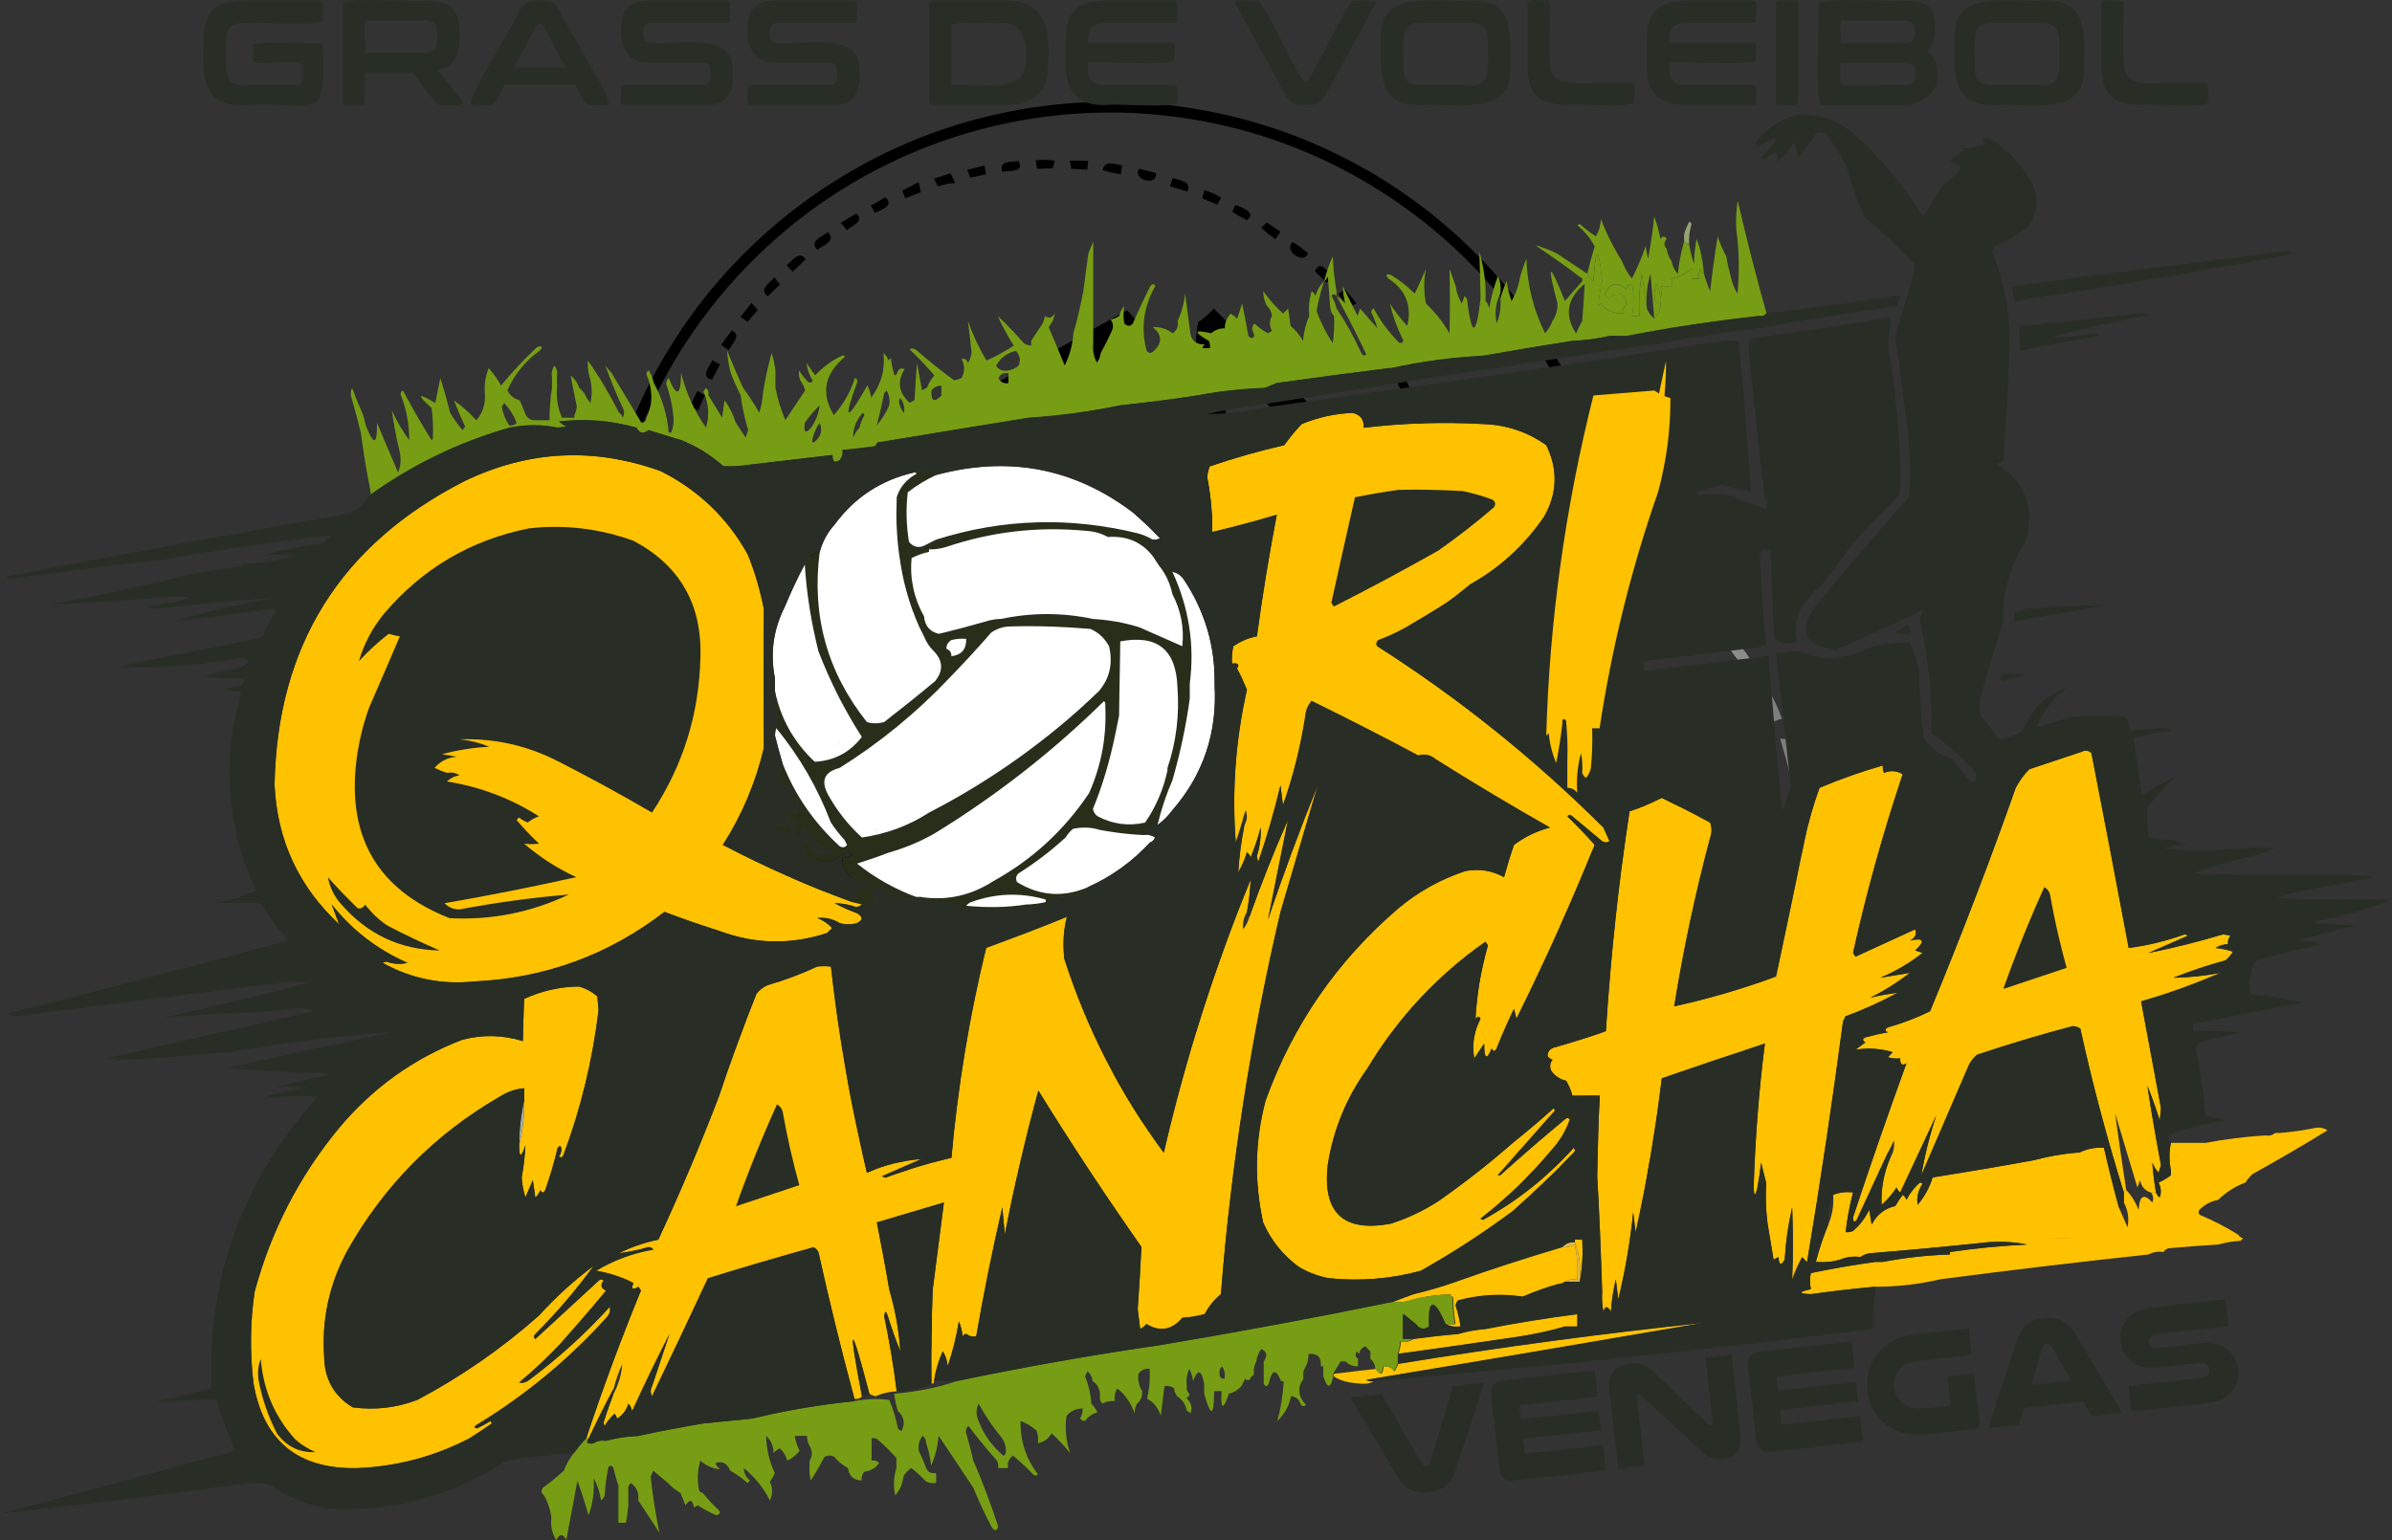 <?xml version="1.0" encoding="UTF-8"?>
<svg id="Capa_1" data-name="Capa 1" xmlns="http://www.w3.org/2000/svg" viewBox="0 0 578.43 372.56">
  <rect x="0" y="0" width="578.43" height="372.56" fill="#333333" stroke="none"/>
  <g id="_000000ff" data-name="#000000ff">
    <path d="m239.39,28.02c27.27-6.54,56.73-3.59,82.09,8.41,26.91,12.53,49,35.02,61.06,62.15,8.91,19.83,12.49,42.05,10.19,63.67-1.05,1.36-2.92-1.35-2.31-2.61,2.43-28.93-5.88-58.6-23.09-82-17.98-24.89-45.67-42.52-75.85-48.21-26.34-5.15-54.33-1.22-78.23,10.97-24.69,12.39-44.83,33.46-56.26,58.59-9.31,20.43-12.91,43.49-9.97,65.77,3.73,1.4,5.12,6.7,1.62,9.14.25,2.41.86,4.75,1.48,7.09,1.82.01,3.63.08,5.45.22,2.84,1.32,5.67,3.35,6.67,6.47,1.29,2.09.48,4.77.53,7.09-1.04,1.7-1.61,3.77-3.35,4.94-.67.7-2.24,1.23-1.49,2.45,2.25,4.96,4.96,9.71,8.02,14.21-.5.54-1.52,1.63-2.03,2.17-3.19-5.33-6.29-10.71-9.06-16.27-2.2.11-4.41.07-6.6-.19-5.59-2.33-8.58-9.09-6.2-14.74,1.17-2.14,2.81-3.88,4.89-5.13.84-2.25-.68-4.77-.93-7.08-2.57-.6-5.23-2.59-4.89-5.52-.04-2.1,1.66-3.52,3.16-4.69-3.47-28.64,3.12-58.45,18.84-82.69,17.15-27.01,45.09-46.93,76.26-54.21Z" style="stroke-width: 0px;"/>
    <path d="m242.37,41.54c-.91-2.87,2.2-2.23,3.97-2.61,1.42,2.9-2.25,2.3-3.97,2.61Z" style="stroke-width: 0px;"/>
    <path d="m250.44,38.76c1.54-.08,3.11-.23,4.62.19-.12.44-.37,1.33-.49,1.77-1.27.03-2.54.06-3.8.1-.08-.51-.25-1.54-.33-2.06Z" style="stroke-width: 0px;"/>
    <path d="m258.7,38.85c1.47,0,2.95.02,4.43.09-.05.53-.15,1.57-.21,2.09-1.29-.06-2.57-.12-3.86-.18l-.36-2Z" style="stroke-width: 0px;"/>
    <path d="m266.63,41.15c.56-2.53,2.95-1.38,4.74-1.14-.08.54-.24,1.6-.32,2.14-1.5-.22-2.98-.56-4.42-1Z" style="stroke-width: 0px;"/>
    <path d="m233.9,41.06c1.39-.34,2.78-.69,4.18-1.02.08.54.25,1.61.33,2.15-1.27.25-2.53.51-3.79.77-.24-.63-.48-1.26-.72-1.9Z" style="stroke-width: 0px;"/>
    <path d="m275.46,40.83c1.34.33,2.69.66,4.03.99.63,3.33-5.74,1.81-4.03-.99Z" style="stroke-width: 0px;"/>
    <path d="m225.87,43.2c1.31-.43,2.64-.84,3.97-1.26.39.78.79,1.56,1.19,2.34-1.46.08-2.88.28-4.23.84-.32-.64-.63-1.28-.93-1.92Z" style="stroke-width: 0px;"/>
    <path d="m283.57,43.06c1.68.61,4.62.66,3.57,3.25-1.43-.36-2.84-.79-4.22-1.26.21-.66.43-1.33.65-1.99Z" style="stroke-width: 0px;"/>
    <path d="m218.16,46.09c1.36-.63,2.68-1.33,3.99-2.08.13.62.39,1.86.52,2.48-1.25.49-2.51.98-3.76,1.47-.26-.62-.51-1.24-.75-1.87Z" style="stroke-width: 0px;"/>
    <path d="m291.22,46.03c1.43.39,2.8.99,4.06,1.79-.24.41-.72,1.24-.96,1.66-1.2-.5-2.39-1-3.58-1.49.12-.49.36-1.47.48-1.96Z" style="stroke-width: 0px;"/>
    <path d="m214.1,47.69c2.21,1.95-.8,3.06-2.53,3.78-.25-.43-.74-1.28-.99-1.71,1.17-.69,2.34-1.38,3.52-2.07Z" style="stroke-width: 0px;"/>
    <path d="m298.75,49.62c1.47.49,5.29,1.81,2.72,3.64-1.21-.61-2.36-1.31-3.5-2.02.19-.4.58-1.21.78-1.62Z" style="stroke-width: 0px;"/>
    <path d="m203.3,53.89c1.25-.75,2.51-1.5,3.78-2.23,2.14,1.89-1.17,2.9-2.28,4.01-.49-.6-.99-1.2-1.5-1.78Z" style="stroke-width: 0px;"/>
    <path d="m304.98,55.04c.34-.3,1.02-.91,1.37-1.21,1.09.74,2.19,1.48,3.29,2.22-.41.59-.81,1.19-1.21,1.8-1.24-.83-2.42-1.74-3.45-2.81Z" style="stroke-width: 0px;"/>
    <path d="m197.63,60.42c-2.15-2.08,1.26-3.24,2.6-4.25,2.08,2.29-1.23,3.09-2.6,4.25Z" style="stroke-width: 0px;"/>
    <path d="m312.64,58.55c1.27.81,2.48,1.7,3.65,2.65-.8,3.06-6.14-.64-3.65-2.65Z" style="stroke-width: 0px;"/>
    <path d="m190.23,64.16c1.39-1.04,2.94-3.7,4.6-1.48-1.01,1.07-2.07,2.08-3.18,3.04-.36-.39-1.07-1.17-1.42-1.56Z" style="stroke-width: 0px;"/>
    <path d="m317.97,65.6c1.2-2.88,3.04.12,4.38,1.21-.51.54-1.03,1.07-1.56,1.59-.93-.94-1.88-1.87-2.82-2.8Z" style="stroke-width: 0px;"/>
    <path d="m185.67,71.64c-2.34-1.66.52-3.2,1.58-4.57.35.44,1.03,1.3,1.38,1.73-.98.97-1.97,1.9-2.96,2.84Z" style="stroke-width: 0px;"/>
    <path d="m323.69,71.11c.37-.28,1.09-.85,1.46-1.13,1.01,1.09,1.97,2.24,2.87,3.43-.69.3-1.38.59-2.06.89-.77-1.06-1.53-2.12-2.27-3.19Z" style="stroke-width: 0px;"/>
    <path d="m179.09,76.67c.86-1.13,1.73-2.26,2.6-3.39.54.54,1.05,1.1,1.54,1.69-.83.96-1.64,1.93-2.44,2.91-.43-.3-1.28-.91-1.7-1.21Z" style="stroke-width: 0px;"/>
    <path d="m183.53,124.58c29.66-16.52,59.36-32.98,89-49.53,1.18,1.31,2.37,2.63,3.62,3.89.13,1.56.25,3.13.27,4.71-.04,72.89.04,145.79-.04,218.68-1.53,1.68-2.87,3.51-4.48,5.12-39.77-22.75-79.51-45.53-119.39-68.07-.1-1.84-.14-3.69-.09-5.53,37.35-20.59,74.63-41.3,111.97-61.94-20.32-11.15-40.7-22.21-61.04-33.33-5.65-3.03-11.19-6.28-16.99-9.03-1.22-1.47-1.88-3.33-2.83-4.97m68.64-29.94c-.53.31-1.57.95-2.1,1.27-17.84,9.57-35.33,19.77-53.18,29.33l-.66-.12c.48,2.06,2.55,2.94,4.16,4.01l.23-.04c18.59,9.76,36.93,20.01,55.36,30.08l.08.35c1.13.35,2.26.69,3.4,1.04,2.69,2.52,6.51,3.67,9.58,5.74.31-17.84.05-35.7.13-53.56,0-.65.02-1.95.02-2.6-.03-8.33-.01-16.65-.01-24.97-5.67,3.16-11.35,6.3-17.01,9.47m-11.32,98.44c-.78.46-1.55.92-2.32,1.39-25.36,13.93-50.6,28.07-75.97,41.97.66.67,1.6.86,2.52.88.74,1.15,1.73,2.16,3.05,2.61,27.01,15.41,54.05,30.75,81,46.26l.04.28c1.23.43,2.48.8,3.74,1.12.36,1.11,1.6,1.51,2.48,2.13,4.57,2.58,9.15,5.17,13.69,7.82.21-26.85.07-53.71.07-80.56,0-.64.01-1.91.01-2.54.04-12.31-.01-24.62.03-36.93-9.49,5.11-18.83,10.49-28.34,15.57Z" style="stroke-width: 0px;"/>
    <path d="m289.74,77.93c1.42-.89,2.61-2.07,3.78-3.27,37.83,37.83,75.69,75.64,113.49,113.51,1.51,1.27.74,3.42.95,5.14-27.84,27.46-55.31,55.3-83.05,82.86-.75.97-2.49,1.61-1.86,3.18l-1.28-.41.2,1.11c-1.39,0-2.12,1.28-3.03,2.09-7.12,7.2-14.32,14.33-21.48,21.5-.7.74-1.29,1.56-1.77,2.47-2.12.47-4.3.5-6.45.46,0-72.97,0-145.93,0-218.9.04-3.25-.24-6.54.51-9.74m6.68,9.81c.04,21.55-.14,43.11.09,64.66-.02.59-.07,1.77-.09,2.36-.01,46.56-.04,93.12.02,139.68,7.53-7.35,14.89-14.89,22.38-22.29.87-.99,2.06-1.86,2.35-3.22,1.26-.68,2.47-1.47,3.62-2.33v-.3c23.5-23.79,47.23-47.35,70.89-70.97,1.39-.84,2.16-2.26,2.88-3.66l1.31-.06c-1.84-2.63-4.33-4.69-6.54-6.98-20.7-20.68-41.35-41.41-62.09-62.05-.54-.41-1.62-1.22-2.16-1.62-.16-.31-.5-.93-.66-1.24-10.66-10.67-21.31-21.34-32-31.98Z" style="stroke-width: 0px;"/>
    <path d="m331.09,80.98c-.69-1.3-3.59-3.67-.67-4.31,1.19.72,1.72,2.13,2.53,3.22-.63.36-1.24.72-1.86,1.09Z" style="stroke-width: 0px;"/>
    <path d="m174.37,83.47c.83-1.22,1.7-2.4,2.62-3.55,2.4,1.25,0,3.25-.77,4.73-.47-.29-1.39-.88-1.85-1.18Z" style="stroke-width: 0px;"/>
    <path d="m334.88,83.24c1.1,1.26,3.83,4.29.67,4.61-.74-1.06-1.38-2.18-2.03-3.28.34-.33,1.02-1,1.36-1.33Z" style="stroke-width: 0px;"/>
    <path d="m172.21,91.82c-2.98-.49-.64-3.18.06-4.66.46.25,1.38.74,1.84.98-.63,1.23-1.27,2.45-1.9,3.68Z" style="stroke-width: 0px;"/>
    <path d="m339.19,95.2c-.67-1.4-2.82-4.35.13-4.49.69,1.19,1.23,2.46,1.83,3.71-.66.26-1.31.52-1.96.78Z" style="stroke-width: 0px;"/>
    <path d="m168.62,94.6c.46.24,1.37.74,1.83.99-.55,1.24-1.1,2.5-1.65,3.75-.63-.38-1.27-.75-1.9-1.13.58-1.2,1.15-2.41,1.72-3.61Z" style="stroke-width: 0px;"/>
    <path d="m340.79,98.97c2.53-2.03,2.76,1.81,3.43,3.41-2.52,1.12-2.77-1.75-3.43-3.41Z" style="stroke-width: 0px;"/>
    <path d="m163.79,106.22c1.39.16.63-5.28,3.43-3.35.08,1.49-.64,2.85-1.21,4.18-.56-.21-1.66-.62-2.22-.83Z" style="stroke-width: 0px;"/>
    <path d="m343.47,106.69c.71-.17,1.41-.33,2.13-.49.3,1.62,1.84,4.63-1.02,4.51-.37-1.34-.74-2.68-1.11-4.02Z" style="stroke-width: 0px;"/>
    <path d="m162.23,114.45c.35-1.78.27-4.69,2.96-3.71-.31,1.43-.68,2.85-1.05,4.26-.48-.14-1.43-.41-1.91-.55Z" style="stroke-width: 0px;"/>
    <path d="m345.44,114.61c2.88-1.43,2.41,2.33,2.81,3.92-2.77.89-2.43-2.2-2.81-3.92Z" style="stroke-width: 0px;"/>
    <path d="m161.46,118.56c2.93-.45,1.67,2.76,1.53,4.47-.49-.06-1.48-.19-1.97-.25.11-1.41.25-2.82.44-4.22Z" style="stroke-width: 0px;"/>
    <path d="m160.64,126.83c.51.07,1.54.22,2.06.3-.29,1.42.57,4.65-1.87,4.13-.8-1.33-.15-2.98-.19-4.43Z" style="stroke-width: 0px;"/>
    <path d="m160.33,135.36c.73-.06,1.46-.08,2.2-.07.04,1.31.09,2.62.15,3.94-.51.08-1.51.24-2.02.32-.12-1.4-.23-2.8-.33-4.19Z" style="stroke-width: 0px;"/>
    <path d="m160.9,143.87c.67-.21,1.35-.42,2.03-.63.16,1.71,1.58,4.99-1.39,4.55-.22-1.31-.43-2.61-.64-3.92Z" style="stroke-width: 0px;"/>
    <path d="m162.35,151.76c.65-.09,1.31-.18,1.97-.27.29,1.35.58,2.7.89,4.05-2.77,1.34-2.53-2.03-2.86-3.78Z" style="stroke-width: 0px;"/>
    <path d="m165.62,163.99c-.54-1.66-2.42-4.7.64-4.64.4,1.34.8,2.68,1.18,4.03-.46.16-1.37.46-1.82.61Z" style="stroke-width: 0px;"/>
    <path d="m201.84,172.17c-1.7-4.54,1.69-9.98,6.5-10.46,5.01-.86,9.88,3.99,8.98,9-.39,3.62-3.48,6.25-6.89,6.97-.03,5.96-.05,11.93,0,17.89-.51.33-1.52.97-2.02,1.29-.04-6.39.02-12.77-.03-19.16-2.88-.73-5.67-2.54-6.55-5.53m5.11-7.83c-3.9,1.62-4.52,7.53-1.05,9.92,3.15,2.62,8.52.62,9.2-3.41,1.23-4.46-4.06-8.69-8.15-6.51Z" style="stroke-width: 0px;"/>
    <path d="m168.89,167.07c.6,1.6,2.62,4.27-.24,4.73-.56-1.27-1.12-2.54-1.68-3.8.48-.23,1.44-.7,1.92-.93Z" style="stroke-width: 0px;"/>
    <path d="m172.27,179.13c-.75-1.45-2.89-4.1-.05-4.62.66,1.25,1.33,2.5,1.98,3.76-.64.28-1.29.57-1.93.86Z" style="stroke-width: 0px;"/>
    <path d="m216.94,179.62c.64.24,1.92.73,2.56.98.18,3.94.31,7.92-.02,11.86-.64.23-1.92.68-2.56.9.24-4.58.17-9.17.02-13.74Z" style="stroke-width: 0px;"/>
    <path d="m174.47,182.91c1.76-2.6,3.13.94,4.01,2.34-.43.26-1.3.77-1.73,1.03-.76-1.13-1.52-2.25-2.28-3.37Z" style="stroke-width: 0px;"/>
    <path d="m181.83,193.03c-1.18-1.36-3.66-3.48-.91-4.6.8,1.08,1.61,2.16,2.42,3.24-.51.44-1.01.9-1.51,1.36Z" style="stroke-width: 0px;"/>
    <path d="m184.51,196.24c1.45-2.77,3.16.4,4.4,1.6-.58.43-1.16.86-1.73,1.29-.89-.97-1.78-1.93-2.67-2.89Z" style="stroke-width: 0px;"/>
    <path d="m191.49,200.83c1.33-.39,2.96,1.53,1.8,2.65-1.66,1.3-4.17-1.82-1.8-2.65Z" style="stroke-width: 0px;"/>
    <path d="m378.25,261.19c-2.79-.74-.33-2.45,1.11-2.63,9.41,7.02,19.01,13.79,28.59,20.57-8.61,5.13-17.67,9.52-26.48,14.31.06-8.46,1.57-16.91,1.7-25.39,1.36.3,2.7-.94,1.61-2.13-2.03-1.76-4.29-3.26-6.53-4.73m7.37,7.14c.11,6.75-1,13.48-1.34,20.22,6.04-3.12,11.97-6.47,18.06-9.49-.25-.76-.71-1.33-1.37-1.73-4.21-2.63-7.89-6.06-12.27-8.43l.1-1.24c-1.09.09-2.18.22-3.18.67Z" style="stroke-width: 0px;"/>
    <path d="m349.99,293.59c4.95-6.97,9.74-14.07,14.81-20.95,3.47,6.51,7.3,12.84,10.51,19.49-6.21-.58-12.44-.92-18.64-1.56-.04-.45-.1-1.36-.14-1.82,5.12.21,10.23.66,15.33,1.13-2.58-4.47-5.01-9.01-7.48-13.54-4.49,6.42-8.85,12.95-13.59,19.18-.2-.48-.6-1.44-.8-1.93Z" style="stroke-width: 0px;"/>
    <path d="m208.41,275.62h3c0,8.44-.03,16.87.02,25.31,1.89-1.84,3.93-3.59,5.51-5.72.36-4.97-.13-9.97.28-14.94.59.33,1.76.99,2.35,1.32.22,4.26-.05,8.53.13,12.8.85.71,1.66,1.48,2.43,2.29-.83,1.04-1.67,2.1-2.49,3.16-.03,8.45.1,16.91-.08,25.37,2.36-2.56,4.79-5.04,7.06-7.67,1.61-.47,3.89,1.18,3.52,3.03-3.4,4.05-7.12,7.81-10.6,11.8-.71-.14-2.14-.43-2.85-.57-3.77-3.72-7.49-7.5-11.25-11.23.94-1.25,1.93-2.46,3.15-3.45,2.87,2.74,5.63,5.61,8.48,8.38,0-7.71-.1-15.42.06-23.13-2.39,2.38-4.66,4.89-6.93,7.39-4.71-3.56-8.41-8.29-12.78-12.25,1.01-1.21,2.18-2.26,3.46-3.18,2.42,2.65,4.98,5.17,7.51,7.72.04-8.81.01-17.62.02-26.43Z" style="stroke-width: 0px;"/>
  </g>
  <g id="_474643ff" data-name="#474643ff">
    <path d="m250.07,95.91c.53-.32,1.57-.96,2.1-1.27,2.66,5.19,5.09,10.5,7.92,15.6,3.03-.09,6.07-.1,9.1-.1,0,.65-.01,1.95-.02,2.6-2.57.01-5.14.01-7.71,0-4.11,5.94-8.97,11.53-12.44,17.81,3.28,10.07,7.05,19.98,10.44,30.02-1.14-.35-2.27-.69-3.4-1.04l-.08-.35c-2.61-9.12-6.18-17.95-9.24-26.93-12.47-1.01-24.95-2.04-37.42-3.07-2.89-.21-5.84-.77-8.7-.08l-.23.04c-1.61-1.07-3.68-1.95-4.16-4.01l.66.12c16.31,2.03,32.78,2.86,49.16,4.31,4.07-5.63,8.16-11.25,12.2-16.91-2.7-5.59-5.7-11.03-8.18-16.73Z" style="fill: #474643; stroke-width: 0px;"/>
    <path d="m329.08,120.96c.54.4,1.62,1.21,2.16,1.62-2.84,10.37-6.58,20.54-9.06,30.98,5.48,14.69,10.72,29.48,16.12,44.2,20.1-1.95,40.14-4.47,60.26-6.09-.72,1.4-1.49,2.82-2.88,3.66l.31-1.02c-18.77,1.99-37.54,4.03-56.33,5.85-4.56,18.51-8.58,37.16-12.91,55.72-.68,3.46-1.98,6.85-1.95,10.42v.3c-1.16.86-2.37,1.65-3.63,2.33,4.88-22.11,10.11-44.15,15.11-66.24.79-2.36-.71-4.54-1.38-6.72-4.98-13.69-10-27.36-14.88-41.09-7.87-.17-15.74.04-23.6-.12.02-.59.07-1.77.09-2.36,7.65-.23,15.31-.09,22.97-.06,3.37-10.41,6.35-20.94,9.6-31.38Z" style="fill: #474643; stroke-width: 0px;"/>
    <path d="m238.53,194.47c.77-.47,1.54-.93,2.32-1.39,3.05,7.19,6.44,14.23,9.67,21.34,6.21.01,12.43-.02,18.64.02,0,.63-.01,1.9-.01,2.54-5.22.12-10.43-.05-15.64.05-1.33-.23-1.85,1.28-2.57,2.06-5.37,7.81-10.81,15.56-16.13,23.4,6.04,15.03,12.22,30,18.1,45.1-1.26-.32-2.51-.69-3.74-1.12l-.04-.28c-.17-2.48-1.39-4.69-2.28-6.95-4.81-11.87-9.56-23.77-14.39-35.64-5.03.11-10.06-.09-15.04-.82-16.42-1.03-32.87-1.77-49.29-2.85-1.32-.45-2.31-1.46-3.05-2.61,14.11.56,28.2,1.57,42.31,2.24,8.44-.15,16.77,1.36,25.21,1.42,5.54-7.79,10.85-15.75,16.38-23.55-3.41-7.69-6.98-15.3-10.45-22.96Z" style="fill: #474643; stroke-width: 0px;"/>
  </g>
  <g id="_7e7e7eff" data-name="#7e7e7eff">
    <path d="m396.73,134.84c2.38,1.38,4.72,2.83,6.94,4.47,1.58.42.35,3.48-1.07,2.09-2.25-1.51-4.76-2.76-6.68-4.67.2-.47.61-1.42.81-1.89Z" style="fill: #7e7e7e; stroke-width: 0px;"/>
    <path d="m407.39,145.25c-.05-1.22.52-1.74,1.71-1.54,2.23,2,4.83,3.82,6.25,6.53-.41.28-1.23.84-1.64,1.12-2.03-2.12-4.26-4.04-6.32-6.11Z" style="fill: #7e7e7e; stroke-width: 0px;"/>
    <path d="m424.64,166.12c.61-.07,1.82-.21,2.43-.29,1.53,2.53,2.85,5.2,3.81,8-.55.18-1.65.55-2.2.74-1.2-2.89-2.66-5.66-4.04-8.45Z" style="fill: #7e7e7e; stroke-width: 0px;"/>
    <path d="m430.48,178.7c.64.02,1.91.06,2.55.08.82,2.91,1.71,5.8,2.34,8.76-.62-.01-1.88-.04-2.5-.05-.65-2.97-1.57-5.87-2.39-8.79Z" style="fill: #7e7e7e; stroke-width: 0px;"/>
    <path d="m433.91,193.15c.67-.51,1.36-1,2.07-1.47.94,3.25,1.1,6.63,1.34,9.98-.63-.06-1.88-.19-2.51-.25-.07-2.78-.3-5.55-.9-8.26Z" style="fill: #7e7e7e; stroke-width: 0px;"/>
    <path d="m435,207c.61-.18,1.82-.53,2.43-.7-.12,3.04-.29,6.08-.48,9.12-.62.08-1.88.24-2.51.32.32-2.91.36-5.83.56-8.74Z" style="fill: #7e7e7e; stroke-width: 0px;"/>
    <path d="m433.92,219.93c.72.33,1.44.66,2.17.99-.72,2.86-1.44,5.71-2.14,8.57-.6-.01-1.81-.05-2.42-.07.72-3.18,1.53-6.34,2.39-9.49Z" style="fill: #7e7e7e; stroke-width: 0px;"/>
    <path d="m429.81,233.78c.59.09,1.78.28,2.37.37-.99,2.92-2.06,5.86-3.69,8.49-.48-.02-1.44-.07-1.92-.09.37-3.12,2.38-5.77,3.24-8.77Z" style="fill: #7e7e7e; stroke-width: 0px;"/>
    <path d="m401.73,270.39c1.65-.87,3.28-3.93,5.26-2.27.57,1.97-2.28,2.66-3.34,3.96-.48-.42-1.44-1.26-1.92-1.69Z" style="fill: #7e7e7e; stroke-width: 0px;"/>
    <path d="m332.66,281.92c2.88.8,5.78,1.52,8.73,2.05-.06.61-.18,1.84-.24,2.46-3.17-.66-6.35-1.37-9.45-2.33.32-.73.64-1.46.96-2.18Z" style="fill: #7e7e7e; stroke-width: 0px;"/>
    <path d="m345.91,284.91c1.76-.01,3.53,0,5.3.09.07.63.2,1.9.27,2.54-1.85-.14-3.7-.28-5.54-.43-.01-.55-.02-1.65-.03-2.2Z" style="fill: #7e7e7e; stroke-width: 0px;"/>
    <path d="m361.4,287.41c-1-3.33,6.07-3.69,4.66-.43-1.55.24-3.11.31-4.66.43Z" style="fill: #7e7e7e; stroke-width: 0px;"/>
  </g>
  <g id="_8c8c8bff" data-name="#8c8c8bff">
    <path d="m417.7,153.91c.35,0,1.06-.05,1.41-.07,1.83,2.19,3.48,4.55,5,6.98l-.44.97-1.29.45c-2-2.35-3.99-4.84-5.48-7.55l.8-.78Z" style="fill: #8c8c8b; stroke-width: 0px;"/>
  </g>
  <g id="_8a8a89ff" data-name="#8a8a89ff">
    <path d="m423.64,246.58c.53-.03,1.6-.08,2.13-.11-.13,2.71-2.26,4.71-3.59,6.91-.46,1.52-3.01,2.53-3.17.24,1.48-2.39,3.08-4.7,4.63-7.04Z" style="fill: #8a8a89; stroke-width: 0px;"/>
  </g>
  <g id="_8d8c8bff" data-name="#8d8c8bff">
    <path d="m415.74,257.44c.7.49,1.42,1,2.14,1.5-2.39,2.35-4.4,5.16-7.27,6.97-.84-.96-1.44-2.21-.07-3.01,1.76-1.79,3.55-3.56,5.2-5.46Z" style="fill: #8d8c8b; stroke-width: 0px;"/>
  </g>
  <g id="_898988ff" data-name="#898988ff">
    <path d="m388.53,277.88c1.93-.94,3.87-1.88,5.95-2.47.75,3.63-3.81,3.93-6.1,5.32.03-.72.11-2.14.15-2.85Z" style="fill: #898988; stroke-width: 0px;"/>
  </g>
  <g id="_91908fff" data-name="#91908fff">
    <path d="m373.57,282.89c1.59-.34,3.18-.7,4.77-1.1.02.71.08,2.13.1,2.83-1.3,0-2.6,0-3.89.01-.24-.43-.74-1.31-.98-1.74Z" style="fill: #91908f; stroke-width: 0px;"/>
  </g>
  <g id="Capa_1-2" data-name="Capa 1-2">
    <path d="m409.05,54.22c-.48,1.56-.66,3.18-.6,4.81-.42-.18-.78-.42-1.2-.6v-1.8c.3-1.02.72-2.04,1.2-3,.36.06.54.3.6.6Z" style="fill: #96a271; fill-rule: evenodd; stroke-width: 0px;"/>
    <path d="m403.04,60.22c.18,1.14.6,2.16,1.2,3,.18,1.14.66,2.16,1.5,3,.24-2.64.78-5.29,1.5-7.81.42.18.78.42,1.2.6.3,1.62.66,3.24,1.2,4.81.06-2.04.24-4.08.6-6.01.6,1.32.96,2.76,1.2,4.2.3,1.38.48,2.76.6,4.2-.42-.24-.72-.66-.9-1.2-.3.78-.42,1.56-.3,2.4h-1.8v-2.4c-1.38,1.14-3,1.92-4.81,2.4v1.8h-2.4c.12,1.02,0,2.04-.3,3-.12-1.26-.42-2.46-.9-3.6-.66,1.38-.78,2.76-.3,4.2.42.78.78.78,1.2,0,.18,1.62-.3,3.06-1.5,4.2l-.9-10.81c-.84,2.7-1.14,5.47-.9,8.41-.42-2.7-.78-5.53-1.2-8.41-.6,3.36-.78,6.79-.6,10.21h-1.8c.48-2.64.48-5.23,0-7.81-.6.3-1.08.66-1.5,1.2-2.28-1.8-3.96-1.26-5.11,1.5.72,1.08,1.44,1.02,2.1-.3.42.66.96.66,1.5,0,1.98,1.08,2.22,2.4.6,3.9.72.6.54.9-.6.9-1.92-.12-3.42-.9-4.5-2.4l-.6.6c.12-1.98.42-4.02.9-6.01-.84-8.59-1.56-8.59-2.1,0-.6-.54-1.14-1.14-1.5-1.8.54-2.16,1.14-4.32,1.8-6.61-1.02-1.92-2.46-3.66-4.2-5.11.18-.12.42-.18.6-.3,1.2,1.14,2.52,2.1,3.9,3,.72-1.26,1.14-2.7,1.2-4.2,1.38,3.6,3.12,7.03,5.11,10.21.6,1.56,1.38,2.94,2.4,4.2,1.26-2.52,2.4-5.11,3.3-7.81.18,1.02.42,1.98.6,3,.66-3.36,1.14-6.79,1.5-10.21.6,1.74,1.14,3.54,1.5,5.41.54-.72,1.02-.72,1.5,0-.72.9-.72,1.68,0,2.4Z" style="fill: #779d15; fill-rule: evenodd; stroke-width: 0px;"/>
    <path d="m106.92,101.67c1.62,1.26,2.22,2.88,1.8,4.81-.96-1.44-1.56-3.06-1.8-4.81Z" style="fill: #dbe1a8; fill-rule: evenodd; stroke-width: 0px;"/>
    <path d="m420.16,48.81c-.3,2.22-.42,4.38-.3,6.61.72,5.11.78,10.33.3,15.62-.66-1.14-1.2-2.34-1.5-3.6-.48-1.8-.9-3.6-1.2-5.41-.84-1.5-1.5-3.12-2.1-4.81-.72,4.38-1.32,8.77-1.8,13.21-.6-1.38-1.14-2.82-1.5-4.2-.42-.24-.72-.66-.9-1.2-.3.78-.42,1.56-.3,2.4h-1.8v-2.4c-1.38,1.14-3,1.92-4.81,2.4v1.8h-2.4c.12,1.02,0,2.04-.3,3-.12-1.26-.42-2.46-.9-3.6-.66,1.38-.78,2.76-.3,4.2.42.78.78.78,1.2,0,.18,1.62-.3,3.06-1.5,4.2-.84-.66-1.44-1.44-1.8-2.4-.42-2.7-.78-5.53-1.2-8.41-.6,3.36-.78,6.79-.6,10.21h-1.8c.48-2.64.48-5.23,0-7.81-.6.3-1.08.66-1.5,1.2-2.28-1.8-3.96-1.26-5.11,1.5.72,1.08,1.44,1.02,2.1-.3.42.66.96.66,1.5,0,1.98,1.08,2.22,2.4.6,3.9.72.6.54.9-.6.9-1.92-.12-3.42-.9-4.5-2.4l-.6.6c.12-1.98.42-4.02.9-6.01-.84-8.59-1.56-8.59-2.1,0-.6-.54-1.14-1.14-1.5-1.8-2.4-1.62-4.81-3.18-7.21-4.81-1.8-.9-3.6-1.62-5.41-2.1,3.9,2.58,7.69,5.29,11.41,8.11v.6c-1.38,1.56-2.82,3.18-4.2,4.81-3.84-9.61-4.44-9.43-1.8.6.06,1.56-.36,2.94-1.2,4.2-.42,1.08-1.02,2.1-1.8,3-2.82-5.71-4.32-11.71-4.5-18.02-.6,1.38-1.08,2.76-1.5,4.2-.36,2.16-1.02,4.14-2.1,6.01-.54-1.56-.96-3.18-1.2-4.81-.6,1.38-1.14,2.82-1.5,4.2.18,2.1-.12,4.08-.9,6.01-.54-2.58-.24-4.99.9-7.21.18-1.56,0-2.94-.6-4.2-.96,2.52-1.68,5.11-2.1,7.81-.12-.72-.42-1.32-.9-1.8.18-4.08-.36-8.11-1.5-12.01.12,3.78.24,7.57.3,11.41-1.08,9.37-2.16,9.37-3.3,0l-.6-.6c-.18.6-.42,1.2-.6,1.8-.84-1.26-1.32-2.7-1.5-4.2-.48-1.32-.96-2.76-1.5-4.2.12,5.23.12,10.39,0,15.62-1.56-2.7-3.48-5.11-5.71-7.21-.54-2.94-.54-5.77,0-8.41-.84,1.98-1.74,4.02-2.7,6.01-1.74-1.74-3.66-3.24-5.71-4.5-1.26-.36-1.5-.06-.6.9,4.14,2.7,5.65,6.55,4.5,11.41-1.56-1.68-2.94-3.48-4.2-5.41.72,3.06,1.8,6.07,3.3,9.01-.48.72-.96.72-1.5,0-2.28-2.34-4.2-4.99-5.71-7.81-.36.12-.54.42-.6.9.66,1.38,1.14,2.64,1.5,3.9-1.38-1.62-2.82-3.18-4.2-4.81-.18.6-.42,1.2-.6,1.8l-3.6-7.21c.06,1.44.24,2.82.6,4.2-.6-.72-1.32-1.32-2.1-1.8,2.52,4.63,4.93,9.31,7.21,14.12-.48.42-.9.3-1.2-.3-1.74-3.84-3.72-7.45-6.01-10.81-.24-1.08-.6-2.04-1.2-3,.3-.6.66-.6,1.2,0v-1.2c-.48-2.7-.78-5.47-.9-8.41-.9,1.98-1.56,3.96-2.1,6.01.42-.24.72-.66.9-1.2.18,2.58.42,5.23.6,7.81.12.72.42,1.32.9,1.8.12,2.22,0,4.38-.3,6.61-1.62-2.46-2.94-5.05-3.9-7.81.42-2.46,1.02-4.87,1.8-7.21-.96.96-1.68,2.16-2.1,3.6-.18-.48-.48-.9-.9-1.2-.6,1.98-.78,3.96-.6,6.01-.84,1.92-1.32,3.9-1.5,6.01-.78-1.38-1.8-2.58-3-3.6-.18-1.38-.42-2.82-.6-4.2l-1.2,1.2c-1.8-1.62-3.42-3.42-4.81-5.41,0,1.26.3,2.46.9,3.6.72.6,1.08,1.38,1.2,2.4-.66,1.2-.66,2.4,0,3.6-.3.18-.6.42-.9.6-.96-.48-1.86-1.08-2.7-1.8-.6-.78-.96-.54-1.2.6.12.66.3,1.26.6,1.8-.48.72-.96.72-1.5,0-.48-2.64-.96-5.23-1.5-7.81-.42,1.2-.78,2.4-1.2,3.6-.36-.06-.54-.3-.6-.6-.36-.06-.66-.24-.9-.6-1.02,1.02-1.5,2.22-1.5,3.6-1.26,0-2.34.36-3.3,1.2-4.2-.96-4.38-.36-.6,1.8.3.54.36,1.14.3,1.8h-1.8c.06-.36.24-.66.6-.9-2.28.06-3.48-1.08-3.6-3.3-.42-3-.78-6.01-1.2-9.01-.24,2.34-.84,4.56-1.8,6.61.24,1.32-.18,2.28-1.2,3-1.44-1.08-3.06-1.56-4.81-1.5,2.34,1.92,2.34,3.96,0,6.01-.54.36-1.08.3-1.5-.3-1.44-5.47-.72-10.69,2.1-15.62-.3-.6-.66-.6-1.2,0-1.5,2.94-2.88,5.95-4.2,9.01-.6.78-1.32.78-2.1,0-.24-1.44-.24-2.82,0-4.2-.6.66-1.02,1.5-1.2,2.4-.66.42-1.32.72-2.1.9.66.84.72,1.74.3,2.7-.84,1.86-1.74,3.66-2.7,5.41-.12.84-.42,1.68-.9,2.4-.78-1.5-1.08-3.12-.9-4.81v-24.63c-.42,1.02-.78,1.98-1.2,3-.42,3-.78,6.01-1.2,9.01-.66,3.48-1.44,6.91-2.4,10.21-.18,2.76-.9,5.35-2.1,7.81-1.26-3.12-2.58-6.25-3.9-9.31.84-1.02,1.38-2.1,1.5-3.3-.66,1.14-1.44,1.32-2.4.6-.12.96-.42,1.74-.9,2.4-.78,1.2-1.62,2.4-2.4,3.6v1.2c-.66-.06-1.26-.24-1.8-.6-1.98-2.28-4.08-4.5-6.31-6.61,1.08,2.4,2.34,4.81,3.9,7.21-2.1,1.38-4.32,2.58-6.61,3.6-1.8-3-3.3-6.19-4.5-9.61.36,2.58.66,5.17.9,7.81-.12.84-.42,1.68-.9,2.4-.24-.9-.78-1.2-1.5-.9.78,1.5.78,3,0,4.5-.54.3-1.14.48-1.8.6-3.12-2.28-6.13-4.69-9.01-7.21-.54-.48-1.14-.6-1.8-.3,2.1,1.98,4.08,4.08,6.01,6.31-.78.9-1.38,1.92-1.8,3-.36.18-.78.36-1.2.6-.42-2.22-.78-4.38-1.2-6.61-.24,2.88-.42,5.89-.6,9.01-.42.18-.78.42-1.2.6-2.64-2.4-3.06-5.11-1.2-8.11-.9-.36-1.5-.06-1.8.9-.06.3-.24.54-.6.6-.48-1.38-.78-2.76-.9-4.2l-.6.6c-.24-.72-.66-1.32-1.2-1.8.42,3.96-.54,7.57-3,10.81-.12-1.14-.42-2.1-.9-3-5.11,9.07-5.95,8.77-2.4-.9-.06-.48-.24-.78-.6-.9-1.08,3.36-2.76,6.37-5.11,9.01-3.18-5.29-2.28-9.97,2.7-14.12-.12-.24-.36-.36-.6-.3-2.52,1.14-4.69,2.76-6.61,4.81-.72-1.02-1.38-1.98-2.1-3,.18,1.5.66,2.94,1.5,4.2-.24.6-.66.72-1.2.3-.78-.84-1.5-1.74-2.1-2.7-.12.78,0,1.62.3,2.4.48.66.9,1.5,1.2,2.4-1.62,2.4-3.18,4.81-4.81,7.21-1.08-2.52-1.86-5.11-2.4-7.81v-4.2c-.18-1.44-.48-2.82-.9-4.2-.9,3.18-1.62,6.37-2.1,9.61-.12,1.62-.42,3.24-.9,4.81-1.2-2.1-2.52-4.08-3.9-6.01-1.38-2.94-2.64-5.95-3.9-9.01.12,1.8.42,3.6.9,5.41.72,1.86,1.5,3.66,2.4,5.41.36,2.88.96,5.65,1.8,8.41-.18.6-.42,1.2-.6,1.8-.84-1.26-1.62-2.46-2.4-3.6-.6-1.98-1.5-3.78-2.7-5.41-.18,1.38-.42,2.82-.6,4.2-1.08-1.8-2.22-3.6-3.3-5.41.12-.72-.06-1.32-.6-1.8-.18.3-.42.6-.6.9,1.26,2.88,1.5,5.83.6,8.71-2.82-4.02-4.81-8.41-6.01-13.21-.06,5.59-1.08,5.95-3,1.2-.36.36-.6.84-.6,1.5.96,2.7,1.56,5.53,1.8,8.41,0,1.2-.18,2.34-.6,3.3h-.6c-.36-4.26-1.56-8.29-3.6-12.01-.24-1.08-.66-2.1-1.2-3-.36.12-.54.42-.6.9.72,1.62,1.14,3.36,1.2,5.11.06,1.98-.36,3.78-1.2,5.41,0,.78-.42,1.2-1.2,1.2-2.4-4.02-4.81-8.05-7.21-12.01-.48-.54-.96-1.14-1.5-1.8,1.2,3.42,2.58,6.79,4.2,10.21.42.78.42,1.62,0,2.4-.18-.54-.48-.96-.9-1.2-2.22-4.38-4.69-8.59-7.51-12.61-.12,1.2,0,2.4.3,3.6.66,2.1.78,4.26.3,6.61-.66-.72-1.14-1.5-1.5-2.4l-1.2-1.2c-.42-1.2-1.08-2.22-2.1-3,.48,2.46.96,4.93,1.5,7.51-.06.78-.3,1.44-.6,2.1v.6h-3c-.96-2.28-1.38-4.69-1.2-7.21v-3c.18-.9-.06-1.68-.6-2.4-.6.9-.78,1.92-.6,3v2.4c-.42,2.58-.6,5.17-.6,7.81h-3.6c-.9,0-1.62-.42-2.1-1.2-.48-1.26-1.02-2.46-1.5-3.6-1.32-.36-2.34-1.14-3-2.4,1.74-3.9,4.32-7.09,7.81-9.61.9-.96.66-1.26-.6-.9-3.12,2.94-6.01,6.01-8.71,9.31-.84-1.5-1.86-2.88-3-4.2-.84,2.1-1.14,4.26-.9,6.61.06,2.28-.6,4.26-2.1,6.01-1.62-1.8-3.42-3.42-5.41-4.81.78,2.04,1.68,4.14,2.7,6.31-.18.3-.42.6-.6.9-1.14-1.32-2.16-2.76-3-4.2-.72-2.82-1.5-5.65-2.4-8.41-.42,1.98-.78,4.02-1.2,6.01-4.32-2.52-4.63-2.1-.9,1.2.3,2.4.42,4.81.3,7.21.06.24-.06.48-.3.6-2.46-3.9-4.75-7.93-6.91-12.01-.36.12-.54.42-.6.9,1.44,3.6,2.1,7.33,2.1,11.11-1.62-2.22-3.06-4.63-4.2-7.21.42,3.18,1.02,6.43,1.8,9.61.48,1.86.42,3.66-.3,5.41-1.68-3.96-3.42-7.99-5.11-12.01.12,5.41-.78,5.59-2.7.6-.18-.78-.42-1.62-.6-2.4-.96-2.16-1.86-4.38-2.7-6.61-.3.54-.36,1.14-.3,1.8.84,3,1.68,6.01,2.4,9.01.66,4.87,1.44,9.67,2.4,14.42v.6c10.27-7.33,21.44-12.73,33.64-16.22,3.9-.78,7.81-.78,11.71,0,.72-.12,1.38-.18,2.1-.3-.72-.24-1.32-.66-1.8-1.2,6.37-.72,12.55-.24,18.62,1.5.72,1.38,1.74,1.56,3,.6,2.64.84,5.23,1.62,7.81,2.4,3.78,1.5,7.21,3.6,10.21,6.31,1.98.12,4.02,0,6.01-.3,6.79-.78,13.63-1.62,20.42-2.4-.06,1.62.54,2.04,1.8,1.2.54-.72.78-1.5.6-2.4,2.58-.24,5.23-.54,7.81-.9.36-.24.54-.54.6-.9,12.31-2.04,24.51-4.02,36.64-6.01,7.57-.48,14.96-1.5,22.22-3,6.25-.66,12.43-1.44,18.62-2.4,5.35-1.02,10.75-1.62,16.22-1.8,1.02-.42,1.98-.78,3-1.2,9.01-1.26,18.02-2.46,27.03-3.6h.6c7.27-1.62,14.66-2.58,22.22-3,7.15-1.26,14.36-2.46,21.62-3.6,3.12-.12,6.13-.54,9.01-1.2h4.2c10.45-2.04,21.08-3.6,31.83-4.81.78.12,1.38-.06,1.8-.6-2.52-8.95-4.81-17.96-6.91-27.03ZM123.13,102.87c-.9-1.32-1.5-2.82-1.8-4.5.18-.3.42-.6.6-.9,1.32,1.44,2.34,3.06,3,4.81-.42.54-1.02.72-1.8.6Zm71.48-.6c1.08-1.56,2.28-2.94,3.6-4.2-.24,1.92-.9,3.72-2.1,5.41-1.32,1.5-1.8,1.08-1.5-1.2Zm2.1,4.81c-.24-.12-.36-.36-.3-.6.3-1.5.9-2.94,1.8-4.2.78,1.86.3,3.48-1.5,4.81Zm11.11-3.6c-.66.66-1.14,1.44-1.5,2.4-.06-1.98.54-3.78,1.8-5.41.42-.72.72-.72.9,0-.54.9-.96,1.92-1.2,3Zm7.21-5.41c-.78,1.8-1.8,3.36-3,4.81.66-2.58,1.26-5.17,1.8-7.81l.6-.6c.6,1.14.78,2.34.6,3.6Zm3.6,1.8c-.48-.42-.9-1.2-1.2-2.4-.06-.42,0-.84.3-1.2.78,1.08,1.08,2.28.9,3.6Zm9.01-4.2c-1.74,1.8-2.52,1.38-2.4-1.2.6-.78,1.38-1.2,2.4-1.2v2.4Zm16.22-3c-1.14.18-1.92-.24-2.4-1.2.42-1.02,1.2-1.38,2.4-1.2v2.4Zm2.4-4.2c-.72.66-1.62,1.02-2.7,1.2-1.2.12-2.1-.3-2.7-1.2,1.08-1.92,2.7-3.12,4.81-3.6,1.02,1.14,1.2,2.34.6,3.6Zm136.35-10.81c-.54.9-1.02,1.92-1.5,3-2.88-4.5-2.16-8.53,2.1-12.01-.18,3-.36,6.01-.6,9.01Z" style="fill: #779d15; fill-rule: evenodd; stroke-width: 0px;"/>
    <path d="m521.37,288.47h-1.2c-1.44-.42-2.34-1.44-2.7-3-.18.6-.42,1.2-.6,1.8l-5.41-18.02c.84,6.19,1.74,12.37,2.7,18.62-.42,0-.6.18-.6.6-4.02-12.97-7.57-26.19-10.51-39.64-.54-.36-1.14-.54-1.8-.6-7.81,2.04-15.5,4.38-23.13,6.91-.9.72-1.62,1.62-2.1,2.7-3.78,8.83-7.63,17.6-11.41,26.43.84-4.93,2.04-9.73,3.6-14.42-2.88,6.19-5.83,12.43-8.71,18.62-.42-.3-.72-.72-.9-1.2-1.02,1.62-2.22,3-3.6,4.2-.18-3.96.54-7.75,2.1-11.41.78-1.26,1.08-2.64.9-4.2-.48,1.02-1.02,2.04-1.5,3-2.52,5.41-4.99,10.81-7.51,16.22-.6.72-.9.54-.9-.6,4.14-12.55,8.47-24.99,12.91-37.24-1.08.66-1.56.24-1.5-1.2-1.02.12-2.04,0-3-.3l1.2-1.2c-3-.9-6.01-1.08-9.01-.6.78-.6,1.62-1.2,2.4-1.8-.78-.42-.78-.78,0-1.2,1.8-.48,3.6-.9,5.41-1.2-.78-.42-.78-.78,0-1.2,3.54-1.02,6.91-2.28,10.21-3.9,7.39-17.84,14.3-35.86,20.72-54.06.9-1.68,1.98-3.18,3.3-4.5,4.2-1.38,8.41-2.82,12.61-4.2.84-.48,1.68-.36,2.4.3,3.06,15.74,6.07,31.41,9.01,47.15,4.56-.6,9.07-1.68,13.51-3.3.3.12.6.18.9.3-3.18,1.38-6.37,2.76-9.61,4.2,6.01-1.2,12.01-2.7,18.02-4.5.6.12,1.2.18,1.8.3-.48.6-.72,1.32-.6,2.1-1.08,0-2.1.3-3,.9,1.44.12,2.82.42,4.2.9-.48.78-1.08,1.5-1.8,2.1-4.26,1.14-8.47,2.58-12.61,4.2,3.84-.06,7.69-.48,11.41-1.2-6.25,2.7-12.67,5.05-19.22,6.91,1.62,8.59,3.18,17.18,4.81,25.83-.12,1.02-.18,1.98-.3,3-.9-2.82-1.86-5.65-3-8.41.96,6.37,2.1,12.79,3.3,19.22-.18.6-.42,1.2-.6,1.8-.66-.72-1.14-1.5-1.5-2.4.18,2.4.48,4.81.9,7.21Z" style="fill: #ffc200; fill-rule: evenodd; stroke-width: 0px;"/>
    <g>
      <path d="m283.51,138.31c-.84-.6-1.86-1.02-3-1.2,1.5,1.98,2.46,4.14,3,6.61,2.1,4.02,2.88,8.23,2.4,12.61-3.36-1.5-6.79-3-10.21-4.5-3.72-1.2-7.51-1.86-11.41-2.1-7.39-1.56-14.84-1.56-22.22,0-1.26,0-2.46.24-3.6.6-3.78,1.08-7.57,2.1-11.41,3-2.16-.48-3.36-1.86-3.6-4.2-2.46-4.38-3.48-9.13-3-14.12,1.32-.66,2.76-1.2,4.2-1.5v-.6c1.44.06,2.82-.18,4.2-.6,10.87-3.66,22.04-4.99,33.64-3.9,1.98.12,3.78.6,5.41,1.5,4.93-.36,8.71,1.44,11.41,5.41-.24-1.68-1.08-3.06-2.4-4.2.48-.54,1.08-.72,1.8-.6-1.08-.66-2.28-1.14-3.6-1.5-16.4-4.02-32.62-3.54-48.65,1.5-.78.42-1.62.78-2.4,1.2-1.62.96-3,.78-4.2-.6-.66-3.96-.78-7.99-.3-12.01,2.16-1.68,4.44-3.06,6.91-4.2-1.8-1.08-3.6-1.26-5.41-.6.24-.06.48.06.6.3-2.4,1.32-4.02,3.18-4.81,5.71v.6c-.18,4.5,0,8.95.6,13.21.78,6.07,2.34,11.83,4.81,17.42.42.78.78,1.62,1.2,2.4.54,1.38,1.32,2.58,2.4,3.6,2.22,2.34,2.28,4.75.3,7.21-4.02,3.36-8.17,6.67-12.31,9.91-1.38.42-2.82.42-4.2,0-9.61-12.07-13.39-25.77-11.41-41.14-1.74.36-2.94,1.32-3.6,3,.42,7.03,1.56,14.06,3.3,21.02,2.82,7.33,6.31,14.24,10.51,20.72-2.94,3.78-6.73,5.77-11.41,6.01-5.05-4.75-8.23-10.45-9.61-17.12.42,3.24.48,6.31.18,9.31.06-.12.06-.18.12-.3,5.65,6.85,10.03,14.48,13.21,22.82,1.02,1.5,2.1,2.94,3.3,4.2.18.42.42.78.6,1.2-.48.66-1.08.72-1.8.3-6.19-5.71-10.81-12.37-13.82-20.12-.06,1.02-.48,1.92-1.2,2.7.36.84.6,1.74.6,2.7,2.58,0,3.42,1.2,2.4,3.6.66.66,1.2.48,1.5-.6.3,1.2.42,2.4.3,3.6h-1.8c0-1.8-.24-1.98-.6-.6.54,1.14.54,2.34,0,3.6h-2.4c.54,2.94,1.74,3.12,3.6.6-.84-.84-.72-1.44.3-1.8.96.48,1.02,1.2.3,2.1.06.66.36,1.14.9,1.5.54-.78,1.08-1.56,1.5-2.4,1.26,3.42,3.66,5.65,7.21,6.61-3.3,1.14-5.59.12-6.91-3-1.08,1.32-1.02,2.64.3,3.9-.3.6-.72,1.08-1.2,1.5,2.1-.42,4.32-.42,6.61,0,1.38-.78,2.82-1.62,4.2-2.4.42.18.78.42,1.2.6-.72.54-1.5.78-2.4.6.24,3.84,2.28,5.89,6.01,6.01v1.8c-1.08-.18-2.1,0-3,.6.78,1.02.6,1.86-.6,2.4.78.18,1.62.42,2.4.6,1.2.12,2.4,0,3.6-.3-2.04-3.48-1.02-4.63,3-3.3-.42.6-.78,1.2-1.2,1.8l.6.6c.84-.72,1.74-1.32,2.7-1.8,1.08.54.96,1.08-.3,1.5,1.62.12,3.18,0,4.81-.3-5.23-1.92-10.03-4.63-14.42-8.11,2.7-.84,5.29-1.74,7.81-2.7h0c3.78-1.08,7.39-2.58,10.81-4.5,14.9-9.13,28.65-19.82,41.14-32.14.3.36.36.78.3,1.2h0c.36,7.33-.96,14.36-3.9,21.02-6.01,9.01-13.69,16.1-23.13,21.32-5.41,3.48-11.17,4.81-17.42,3.9.06.36.24.66.6.9,2.4.18,4.81.42,7.21.6l1.2,1.2c7.03.54,14.06.36,21.02-.6,1.56-.48,1.56-.78,0-.9-1.56.36-3.18.54-4.81.6-4.69.72-9.49.78-14.42.3.3-.42.72-.72,1.2-.9,5.95-2.16,11.95-2.34,18.02-.6,2.1-.48,4.26-.78,6.61-.9,1.62-.24,2.82-.9,3.6-2.1-5.89,2.52-11.59,2.16-17.12-1.2-.42-.78-.3-1.5.3-2.1,4.08-2.58,7.87-5.47,11.41-8.71.48-.78,1.08-1.5,1.8-2.1,2.34-.48,4.5-.36,6.61.3,3.36.6,6.79,1.02,10.21,1.2.6-1.68,1.8-2.52,3.6-2.4.9-3.78,2.1-7.39,3.6-10.81,1.86-6.49,3.3-13.09,4.2-19.82v-3.6c1.2-9.31-.18-18.32-4.2-27.03h0Zm-66.07-10.21v-1.8,1.8Zm.06-3.24c.06-.84.06-1.44.12-1.8-.06.42-.12,1.02-.12,1.8Zm.18-1.98c.06-.24.12-.24.18,0-.12-.24-.18-.24-.18,0Zm.24.24c.06.36.18.96.24,1.8-.12-.84-.18-1.44-.24-1.8Zm.42,3.18c.06.54.12,1.14.18,1.8-.12-.66-.18-1.26-.18-1.8Zm41.69,23.91c.06,0,.18-.06.36-.06-.18,0-.3.06-.36.06-.18.06-.24.12-.24.18,0-.06.06-.12.24-.18Zm-29.97,4.63c1.2-.3,2.4-.42,3.6-.3.06,2.52-1.14,3.9-3.6,4.2.06-.9-.36-1.5-1.2-1.8,0-.9.42-1.62,1.2-2.1Zm35.74,12.31c-12.31,11.83-26.01,21.62-41.14,29.43-4.93,3.18-10.33,5.17-16.22,6.01-3.24-2.94-5.95-6.37-8.11-10.21-1.92-3.48-1.02-5.65,2.7-6.61,9.67-6.07,18.5-13.27,26.43-21.62,3.48-3.6,6.91-7.27,10.21-11.11,1.44-1.02,3.06-1.5,4.81-1.5,6.43-.18,12.85.06,19.22.6,1.92.84,3.42,2.22,4.5,4.2.96,4.08.18,7.69-2.4,10.81Zm16.52,18.62v.6c-.96,4.56-2.76,8.77-5.41,12.61-3.96.9-7.75.42-11.41-1.5-.66-.42-1.02-1.02-1.2-1.8,2.04-4.99,3.6-10.09,4.81-15.32.54-2.4,1.02-4.81,1.5-7.21.12-6.01.18-12.01.3-18.02,8.83-1.68,13.45,1.92,13.82,10.81.54,6.85-.24,13.45-2.4,19.82Zm3-15.02c.06-.42.06-.84.06-1.26,0,.36,0,.84-.06,1.26Z" style="fill: #292e1b; fill-rule: evenodd; stroke-width: 0px;"/>
      <path d="m187.4,177.95c.06-.48.12-1.02.18-1.5-.18.42-.24.96-.18,1.5Z" style="fill: #292e1b; fill-rule: evenodd; stroke-width: 0px;"/>
    </g>
    <path d="m207.23,220.9c-1.86-.66-3.66-1.5-5.41-2.4,1.68,0,3.42.3,5.11.9.66,0,1.14-.24,1.5-.6-.78-.18-1.62-.42-2.4-.6-10.69-3.9-21.14-8.53-31.23-13.82,4.63-7.21,7.93-15.02,9.91-23.43-.06-11.23-.06-22.4,0-33.64-.9-4.56-2.16-8.95-3.9-13.21-4.93-8.83-11.95-15.56-21.02-20.12-16.1-5.83-31.95-5.05-47.45,2.4-30.03,15.32-45.35,39.82-45.95,73.58.66,13.39,5.89,24.57,15.62,33.64-.6-1.62-1.2-3.18-1.8-4.81,4.99,6.25,11.05,10.93,18.32,14.12-1.74.42-3.42.3-5.11-.3-.3.12-.6.18-.9.3,6.91,3.84,14.3,5.35,22.22,4.5,17.12-.78,32.44-6.43,45.95-16.82,4.26,1.62,8.59,3.12,12.91,4.5,8.77,3.3,17.54,3.54,26.43.6l1.2-1.2c-1.02-1.08-2.22-1.92-3.6-2.4,1.92-.24,3.72.18,5.41,1.2,1.38.42,2.82.42,4.2,0,1.5-.72,1.5-1.5,0-2.4Z" style="fill: #ffc200; fill-rule: evenodd; stroke-width: 0px;"/>
    <g>
      <path d="m233.65,154.53c-1.2-.12-2.4,0-3.6.3-.78.48-1.2,1.2-1.2,2.1.84.3,1.26.9,1.2,1.8,2.46-.3,3.66-1.68,3.6-4.2Z" style="fill: #fff; fill-rule: evenodd; stroke-width: 0px;"/>
      <path d="m283.51,143.71c-.54-2.46-1.5-4.63-3-6.61-.42-.6-.78-1.2-1.2-1.8-2.7-3.96-6.49-5.77-11.41-5.41-1.62-.9-3.42-1.38-5.41-1.5-11.59-1.08-22.76.24-33.64,3.9-1.38.42-2.76.66-4.2.6v.6c-1.44.3-2.88.84-4.2,1.5-.48,4.99.54,9.73,3,14.12.24,2.34,1.44,3.72,3.6,4.2,3.84-.9,7.63-1.92,11.41-3,1.14-.36,2.34-.6,3.6-.6,7.39-1.56,14.84-1.56,22.22,0,3.9.24,7.69.9,11.41,2.1,3.42,1.5,6.85,3,10.21,4.5.48-4.38-.3-8.59-2.4-12.61h0Zm-62.47-8.41c.36-.06.66-.06,1.02,0-.36-.06-.66-.06-1.02,0Z" style="fill: #fff; fill-rule: evenodd; stroke-width: 0px;"/>
      <path d="m219.84,131.1c1.2,1.38,2.58,1.56,4.2.6.78-.42,1.62-.78,2.4-1.2,16.04-5.05,32.26-5.53,48.65-1.5,1.32.36,2.52.84,3.6,1.5.66.06,1.26,0,1.8-.3-2.1-2.22-4.32-4.32-6.61-6.31-14.24-10.69-30.03-13.69-47.45-9.01-2.46,1.14-4.75,2.52-6.91,4.2-.48,4.02-.36,8.05.3,12.01Z" style="fill: #fff; fill-rule: evenodd; stroke-width: 0px;"/>
      <path d="m213.83,174.65c4.14-3.24,8.29-6.55,12.31-9.91,1.98-2.46,1.92-4.87-.3-7.21-1.08-1.02-1.86-2.22-2.4-3.6-.42-.78-.78-1.62-1.2-2.4-2.46-5.59-4.02-11.35-4.81-17.42-.6-4.26-.78-8.71-.6-13.21v-.6c.78-2.52,2.4-4.38,4.81-5.71-.12-.24-.36-.36-.6-.3-8.05,1.86-14.42,6.07-19.22,12.61-1.74,1.92-2.94,4.14-3.6,6.61-1.98,15.38,1.8,29.07,11.41,41.14,1.38.42,2.82.42,4.2,0Z" style="fill: #fff; fill-rule: evenodd; stroke-width: 0px;"/>
      <path d="m187.4,167.14c1.38,6.67,4.56,12.37,9.61,17.12,4.69-.24,8.47-2.22,11.41-6.01-4.2-6.49-7.69-13.39-10.51-20.72-1.74-6.97-2.88-14-3.3-21.02-1.8,3.36-3.36,6.73-4.81,10.21-2.82,5.59-3.6,11.35-2.4,17.42v3Zm14.06,14.96c-.12.18-.18.36-.18.6,0-.24.06-.42.18-.6.18-.36.48-.66.96-.84h0c-.48.18-.78.48-.96.84Zm1.8-2.88c-.18.54-.66,1.02-1.44,1.38h0c.78-.36,1.26-.78,1.44-1.38Zm-3.84-6.07c.3-.18.6-.42.84-.6.54-.42,1.08-.96,1.5-1.5.24-.3.42-.54.6-.84h0c-.18.3-.42.6-.6.84-.42.54-.96,1.08-1.5,1.5-.24.18-.54.42-.84.6-.06.12-.12.3-.18.42.06-.12.12-.3.18-.42Zm-.36.84c-.18.6-.3,1.2-.3,1.8,0-.6.12-1.2.3-1.8Zm-3.24-13.45h0c-.06.24-.18.42-.3.6.12-.18.24-.42.3-.6Zm1.2,22.22c1.32.6,2.76.78,4.2.6h0c-1.44.18-2.88,0-4.2-.6-1.8-1.32-3.3-2.88-4.5-4.81-.06-.12-.06-.18-.12-.3.06.12.06.18.12.3,1.2,1.92,2.7,3.48,4.5,4.81Zm-4.56-7.57c.12.12.24.18.36.36h0l-.36-.36Zm.66-19.46c.18-.96.36-1.92.48-2.94-.12.96-.3,1.98-.48,2.94-.6.96-1.08,1.92-1.44,2.94.36-1.02.84-1.98,1.44-2.94Zm-5.71,5.65v1.56c.36.06.66.24.9.6.18,1.8.42,3.6.6,5.41,1.14,1.86,1.86,3.84,2.1,6.01.36-.06.72-.06,1.02.06-.3-.12-.6-.12-1.02-.06-.24-2.16-.96-4.14-2.1-6.01-.18-1.8-.42-3.6-.6-5.41-.24-.36-.54-.54-.9-.6v-1.56Z" style="fill: #fff; fill-rule: evenodd; stroke-width: 0px;"/>
      <path d="m270.9,155.13c-.12,6.01-.18,12.01-.3,18.02-.48,2.4-.96,4.81-1.5,7.21-1.2,5.23-2.76,10.33-4.81,15.32.18.78.54,1.38,1.2,1.8,3.66,1.92,7.45,2.4,11.41,1.5,2.64-3.84,4.44-8.05,5.41-12.61v-.6c2.16-6.37,2.94-12.97,2.4-19.82-.36-8.89-4.99-12.49-13.82-10.81Z" style="fill: #fff; fill-rule: evenodd; stroke-width: 0px;"/>
      <path d="m200.92,198.97c-3.18-8.35-7.57-15.98-13.21-22.82-.3.54-.36,1.14-.3,1.8.54,2.16,1.14,4.38,1.8,6.61,3,7.75,7.63,14.42,13.82,20.12.72.42,1.32.36,1.8-.3-.18-.42-.42-.78-.6-1.2-1.2-1.26-2.28-2.7-3.3-4.2Z" style="fill: #fff; fill-rule: evenodd; stroke-width: 0px;"/>
      <path d="m293.72,165.64c.18-9.31-2.34-17.84-7.51-25.53-.66-.96-1.56-1.56-2.7-1.8,4.02,8.71,5.41,17.72,4.2,27.03v3.6c-.9,6.73-2.34,13.33-4.2,19.82-.06.54-.12,1.08-.18,1.62.06-.54.12-1.08.18-1.62-1.5,3.42-2.7,7.03-3.6,10.81,1.38-1.02,2.58-2.22,3.6-3.6h0c7.51-8.65,10.87-18.74,10.21-30.33Z" style="fill: #fff; fill-rule: evenodd; stroke-width: 0px;"/>
      <path d="m200.32,192.37c2.16,3.84,4.87,7.27,8.11,10.21,5.89-.84,11.29-2.82,16.22-6.01h0c15.14-7.81,28.83-17.6,41.14-29.43,2.58-3.12,3.36-6.73,2.4-10.81-1.08-1.98-2.58-3.36-4.5-4.2-6.37-.54-12.79-.78-19.22-.6-1.74,0-3.36.48-4.81,1.5-3.3,3.84-6.73,7.51-10.21,11.11-7.93,8.35-16.76,15.56-26.43,21.62-.18.18-.36.42-.54.66-.3.42-.6.9-.9,1.32-.12.24-.24.48-.36.72h0c.12-.24.24-.48.36-.72.3-.48.6-.9.9-1.32.18-.24.36-.42.54-.66-3.72.96-4.63,3.12-2.7,6.61Zm17.12,5.11l.6.6h0l-.6-.6h0Zm-5.41,3.6h0c-.48-.36-.66-.66-.6-.9-.06.24.18.54.6.9Zm-2.4-1.2h0c-.6.18-1.2.42-1.8.6h0c.6-.18,1.2-.42,1.8-.6Z" style="fill: #fff; fill-rule: evenodd; stroke-width: 0px;"/>
      <path d="m263.39,191.77c2.94-6.67,4.26-13.69,3.9-21.02.06-.42,0-.84-.3-1.2-12.49,12.31-26.25,23.01-41.14,32.14-3.42,1.92-7.03,3.42-10.81,4.5-2.52.96-5.11,1.86-7.81,2.7,4.38,3.48,9.19,6.19,14.42,8.11h1.2c6.25.9,12.01-.42,17.42-3.9,9.43-5.23,17.12-12.31,23.13-21.32Z" style="fill: #fff; fill-rule: evenodd; stroke-width: 0px;"/>
      <path d="m276.3,201.98c-3.42-.18-6.85-.6-10.21-1.2-2.1-.66-4.26-.78-6.61-.3-.72.6-1.32,1.32-1.8,2.1-3.54,3.24-7.33,6.13-11.41,8.71-.6.6-.72,1.32-.3,2.1,5.53,3.36,11.23,3.72,17.12,1.2,5.77-2.58,10.75-6.19,15.02-10.81.6-.18.96-.6,1.2-1.2-.9-.6-1.92-.78-3-.6Z" style="fill: #fff; fill-rule: evenodd; stroke-width: 0px;"/>
      <path d="m234.86,218.2c-.48.18-.9.48-1.2.9,4.93.48,9.73.42,14.42-.3,1.62-.06,3.24-.24,4.81-.6v-.6c-6.07-1.74-12.07-1.56-18.02.6Z" style="fill: #fff; fill-rule: evenodd; stroke-width: 0px;"/>
    </g>
    <path d="m147.46,316.1c-5.95,6.55-12.43,12.43-19.52,17.72-.78.6-1.56.78-2.4.6,3.48-2.88,6.79-6.01,9.91-9.31,3.78-4.26,7.51-8.53,11.11-12.91-1.26-.6-1.44-1.38-.6-2.4-.42-.42-.78-.42-1.2,0-5.11,4.69-10.21,9.43-15.32,14.12-.42-.42-.42-.78,0-1.2,5.17-5.17,9.85-10.63,14.12-16.52-4.69,3.48-9.07,7.45-13.21,12.01-9.01,7.99-18.8,14.78-29.43,20.42-5.05,1.92-10.27,2.52-15.62,1.8-4.56-2.76-6.85-6.91-6.91-12.31-.6-8.89,1.2-17.3,5.41-25.23,8.89-15.92,21.2-28.41,36.94-37.54,1.86-1.2,3.84-1.92,6.01-2.1v3c.06,3.72-.36,7.33-1.2,10.81,0,3.06.48,3.06,1.5,0-.12,2.58-.42,5.23-.9,7.81.12,1.62.42,3.24.9,4.81.6-1.38,1.2-2.82,1.8-4.2.18,1.38.42,2.82.6,4.2.54-.48.96-1.08,1.2-1.8.42.78.78.78,1.2,0,1.2-3.36,2.16-6.73,3-10.21.6-.72.9-.54.9.6-.06.54-.24,1.08-.6,1.5.6.36.96.18,1.2-.6,4.2-11.29,6.97-22.88,8.41-34.84-.12-1.08-.18-2.22-.3-3.3-1.38-1.2-2.88-1.98-4.5-2.4-4.63.06-9.01,1.08-13.21,3-.12,3.36-.24,6.79-.3,10.21-4.87-1.5-9.73-1.62-14.72-.3-11.71,4.5-21.62,11.65-29.73,21.32-9.67,11.71-16.46,24.93-20.42,39.64-1.08,7.27-1.14,14.6-.3,21.92,2.34,14.06,10.69,20.96,24.93,20.72,9.67-.36,18.74-2.76,27.33-7.21,1.8-1.14,3.6-2.34,5.41-3.6-.12-.18-.18-.42-.3-.6-1.08.66-2.16,1.26-3.3,1.8-.72-.18-.72-.48,0-.9,11.77-7.15,22.28-15.86,31.53-26.13.6-.78.78-1.56.6-2.4Z" style="fill: #ffc200; fill-rule: evenodd; stroke-width: 0px;"/>
    <path d="m188.61,266.25c.72.3,1.14.9,1.2,1.8.96,6.91,2.34,13.69,4.2,20.42-5.29,1.26-10.51,2.82-15.62,4.81l-.6-.6c3.96-8.71,7.57-17.48,10.81-26.43Z" style="fill: #272d24; fill-rule: evenodd; stroke-width: 0px;"/>
    <path d="m126.74,266.25c.06,3.72-.36,7.33-1.2,10.81,0-3.72.42-7.33,1.2-10.81Z" style="fill: #a8aba6; fill-rule: evenodd; stroke-width: 0px;"/>
    <path d="m333.06,156.33c-.36-.54-.3-1.08.3-1.5,3.18-1.2,6.19-2.7,9.01-4.5l7.81-4.75c-.24.24,3.96-3.06,5.41-4.26,7.15-4.02,13.03-9.43,17.72-16.22,3.3-5.71,3.48-11.53.6-17.42-4.56-3.24-9.67-4.93-15.32-5.11-9.67-.54-19.28-.24-28.83.9.12-1.98-.78-3.18-2.7-3.6-4.26.18-8.41,1.08-12.31,2.7-1.56,1.62-2.94,3.36-4.2,5.11-6.07,1.38-12.07,3.12-18.02,5.11-.36.84-.54,1.74-.6,2.7.84,4.38,1.26,8.77,1.2,13.21,5.23-1.26,10.45-2.64,15.62-4.2-1.86,9.73-3.48,19.58-4.81,29.43-2.04.36-3.96,1.2-5.71,2.4-.3,1.38-.42,2.76-.3,4.2,1.44-.24,1.86.18,1.2,1.2.9,1.62,1.68,3.36,2.4,5.11-2.76,12.19-3.66,24.51-2.7,36.94.54-1.62,1.08-3.18,1.5-4.81.24-1.02.54-1.98.9-3,.48,1.32.36,2.52-.3,3.6-.78,3.78-1.26,7.63-1.5,11.41.9-1.5,1.56-3.12,2.1-4.81.42.3.72.72.9,1.2.96-2.34,1.8-4.75,2.4-7.21.12,2.34-.18,4.63-.9,6.91.12.48.18,1.02.3,1.5,2.1-6.07,3.9-12.31,5.41-18.62.18,1.62.42,3.18.6,4.81,2.46-6.97,4.26-14.18,5.41-21.62.12-1.38.66-2.58,1.5-3.6,8.71,4.26,17.3,8.65,25.83,13.21,1.5-.48,2.88-.18,4.2.9,9.25,5.83,18.5,11.35,27.63,16.52-3.18.84-6.07,2.22-8.71,4.2-.9,2.58-1.68,5.17-2.4,7.81-2.88-1.62-6.01-2.1-9.31-1.5-6.01,1.98-11.41,4.99-16.22,9.01-14.78,12.67-25.53,28.17-32.14,46.55-2.58,9.73-2.76,19.58-.6,29.43,1.92,4.38,4.81,7.99,8.71,10.81,2.22,1.32,4.63,2.22,7.21,2.7,7.51.78,14.96.18,22.22-1.8,7.69-4.32,15.08-9.13,22.22-14.42,5.11-4.5,9.97-9.19,14.72-14.12.42-.42.42-.78,0-1.2-6.37,7.09-13.63,12.85-21.92,17.42-.18-.12-.42-.18-.6-.3,6.31-4.87,12.01-10.39,17.12-16.52,2.04-2.22,3.54-4.69,4.5-7.51-.42-.42-.78-.42-1.2,0-5.29,4.38-10.51,8.89-15.62,13.51h-.6c4.56-5.17,9.19-10.39,13.82-15.62-.12-.18-.18-.42-.3-.6-3.24,2.94-6.55,5.71-9.91,8.41-5.77,5.05-11.77,9.73-18.02,14.12-3.54,2.28-7.39,4.08-11.41,5.41-11.47,2.16-16.58-2.52-15.32-14.12,1.38-8.59,4.56-16.4,9.61-23.43,7.33-12.19,16.82-22.4,28.53-30.63.18.3.42.6.6.9-1.68,5.89-2.7,11.77-3,17.72.54-.6.96-.6,1.2,0-1.56,3.06-2.1,6.25-1.5,9.61.78-1.2,1.62-2.4,2.4-3.6,0,3.72.6,4.14,1.8,1.2.42.78.78.78,1.2,0,1.26-3.24,2.7-6.43,4.2-9.61.18.78.42,1.62.6,2.4,7.03-14.18,13.33-28.17,18.92-42.05-2.1-2.4-4.32-4.69-6.61-6.91.42-.42.78-.42,1.2,0,2.4,1.98,4.81,4.02,7.21,6.01.6.42,1.2.42,1.8,0-.48-1.08-1.02-2.16-1.5-3.3-16.7-16.64-34.9-31.23-54.66-43.85h0Z" style="fill: #ffc200; fill-rule: evenodd; stroke-width: 0px;"/>
    <path d="m226.45,287.87c.72-.12,1.32.06,1.8.6-2.64,1.44-5.47,2.16-8.41,2.1,2.28-.84,4.5-1.74,6.61-2.7Z" style="fill: #393a38; fill-rule: evenodd; stroke-width: 0px;"/>
    <path d="m454.7,236.52c3.72-1.56,7.09-3.54,10.21-6.01-.6-.18-1.2-.42-1.8-.6,2.52-2.28,2.1-3.12-1.2-2.4,1.26-.72,1.68-1.62,1.2-2.7-4.81,2.22-9.61,4.38-14.42,6.61-.18-.3-.42-.6-.6-.9,3.24-14.66,7.27-29.07,12.01-43.25-1.5-.84-3-.96-4.5-.3-.3-.54-.36-1.14-.3-1.8-5.23,1.5-10.33,3.3-15.32,5.41-1.5,4.14-2.7,8.35-3.6,12.61-2.28,11.05-4.56,22.04-6.91,33.04-8.17,3-16.4,5.41-24.63,7.21,2.22-13.75,5.11-27.39,8.71-40.84.42-1.2.42-2.4,0-3.6-3.84-2.1-7.75-4.08-11.71-6.01-2.52,1.26-5.11,2.4-7.81,3.3-2.7,17.6-4.56,35.32-5.71,53.16-4.02,1.44-8.17,2.7-12.31,3.9-1.14.24-1.74.96-1.8,2.1.24.42.66.72,1.2.9-.66.84-.72,1.74-.3,2.7.9,1.26,2.1,2.04,3.6,2.4.66,1.14,1.2,2.34,1.5,3.6h6.61c-.3,6.49-.48,13.03-.6,19.52.54,9.31.9,18.62,1.2,27.93-.12,1.62,0,3.24.3,4.81.42-1.44,1.02-1.44,1.8,0,.18-2.64.6-5.23,1.2-7.81.18,1.62.42,3.18.6,4.81,1.68-6.91,2.88-13.94,3.6-21.02.18,1.62.42,3.18.6,4.81,2.7-12.25,4.81-24.69,6.31-37.24,8.29-2.88,16.58-5.65,24.93-8.41-1.44,11.41-2.34,22.95-2.7,34.54.06,2.52.36,2.64.9.3.36-1.98.66-4.02.9-6.01.42,1.62.78,3.18,1.2,4.81-.18,4.26,0,8.05.6,11.41.42,2.34.78,4.75,1.2,7.21.42-.24.78-.42,1.2-.6.12,1.92.6,2.16,1.5.6.24-4.26.84-8.47,1.8-12.61.24,5.83.24,11.59,0,17.42.66-1.86,1.5-3.66,2.4-5.41l1.2,1.2c3.24-19.34,6.13-38.8,8.71-58.26.18-.42.42-.78.6-1.2,4.32-1.56,8.53-3.48,12.61-5.71-2.22.3-4.44.66-6.61,1.2,3.42-1.68,6.61-3.72,9.61-6.01-2.4.42-4.81.78-7.21,1.2h0Z" style="fill: #ffc200; fill-rule: evenodd; stroke-width: 0px;"/>
    <path d="m380.81,300.49c1.14,2.94,1.56,6.13,1.2,9.61h-3.6c.84-.6,1.86-.78,3-.6.18-2.82,0-5.65-.6-8.41-.96.48-1.92.66-3,.6.78-.84,1.74-1.26,3-1.2h0Z" style="fill: #e2ba47; fill-rule: evenodd; stroke-width: 0px;"/>
    <path d="m559.81,272.85c-2.7.54-5.53.96-8.41,1.2h-1.2c-.66.54-1.44.78-2.4.6-4.93.3-9.73.9-14.42,1.8h-8.41c-.48,2.16-.48,4.38,0,6.61v1.2c-.9.72-1.92,1.32-3,1.8.6,1.14.72,2.34.3,3.6-.42-.3-.72-.72-.9-1.2h-1.2c.54.72.66,1.56.3,2.4-2.04-2.28-3.12-1.68-3.3,1.8-.72-1.8-1.68-3.42-3-4.81-.42,0-.6.18-.6.6v2.4c1.02,1.86,1.32,3.84.9,6.01-.72-1.62-1.38-3.24-2.1-4.81-1.32-4.81-2.52-9.61-3.6-14.42-2.16-.12-4.2.3-6.01,1.2h-.6c-3.54.3-6.91.9-10.21,1.8-8.17,1.5-16.4,2.88-24.63,4.2-.72,2.4-1.92,4.63-3.6,6.61-.3-1.74.12-3.48,1.2-5.11-.18-.12-.42-.18-.6-.3-1.38,1.14-2.46,2.58-3.3,4.2-.18-.48-.48-.9-.9-1.2-.66.84-1.26,1.74-1.8,2.7-2.58.6-4.5,2.1-5.71,4.5-.18-1.2-.42-2.4-.6-3.6-.96,1.98-2.22,3.66-3.9,5.11-.54.3-1.14.36-1.8.3.36-3.24.96-6.43,1.8-9.61-1.74-.18-3.36,0-4.81.6.18,2.58-.24,4.99-1.2,7.21-1.2,2.94-2.22,5.95-3,9.01,2.1.18,4.14,0,6.01-.6,1.44-.6,3.06-.78,4.81-.6.66-.48,1.44-.78,2.4-.9,9.67-.78,19.28-1.68,28.83-2.7,2.4-.3,4.87-.54,7.33-.72,1.62-.12,3.3-.18,4.93-.24,2.46-.06,4.99-.06,7.51.06-2.52-.06-5.05-.12-7.51-.06-1.68.06-3.3.12-4.93.24-2.46.18-4.93.42-7.33.72,3.12-.18,6.13,0,9.01.6-6.25.3-12.43.9-18.62,1.8v.6c-5.47.18-10.87.78-16.22,1.8h-1.8c-5.23.72-10.45,1.62-15.62,2.7-.3,1.2-.3,2.52,0,3.9-3.06.66-3.06,1.08,0,1.2,5.17-.72,10.39-1.32,15.62-1.8,5.35,0,10.57-.6,15.62-1.8,16.88-2.22,33.7-4.2,50.45-6.01,1.08-.6,2.28-.78,3.6-.6.24-.42.66-.72,1.2-.9,4.02-.36,7.99-.66,12.01-.9,1.68-.48,3.48-.78,5.41-.9l.6-.6c-.54-.18-.96-.48-1.2-.9-2.94-1.86-6.07-3.42-9.31-4.81-.36-.54-.3-1.08.3-1.5,1.2-1.14,2.64-1.8,4.2-2.1,1.92-1.86,4.08-3.24,6.61-4.2.48-.78,1.08-1.5,1.8-2.1,6.07-3.36,12.07-6.85,18.02-10.51-.9-.6-1.92-.78-3-.6h0Zm-34.3,6.55c.48,0,.9.24,1.26.66-.36-.42-.78-.6-1.26-.66Z" style="fill: #ffc200; fill-rule: evenodd; stroke-width: 0px;"/>
    <path d="m306.63,222.4c1.62-7.99,3.18-16.04,4.81-24.03-3.42,7.69-6.49,15.5-9.31,23.43-.3,1.08-.84,2.1-1.5,3-.18-1.56.12-2.94.9-4.2.48-2.58.78-5.23.9-7.81-8.83,21.44-15.8,43.49-21.02,66.07-10.51-14.24-18.56-29.85-24.03-46.85-.42-3.48-.24-6.91.6-10.21-6.43,2.64-12.97,5.11-19.52,7.51-4.08,16.7-6.85,33.58-8.41,50.76-5.41,1.26-10.69,2.88-15.92,4.81-.3-.12-.6-.18-.9-.3,3.18-1.38,6.43-2.82,9.61-4.2-4.56.36-8.95,1.44-13.21,3.3-3.9-16.4-6.85-33.04-8.71-49.85-1.14-.12-2.22-.12-3.3,0-3.9,1.8-7.87,3.3-12.01,4.5-1.08.48-1.98,1.2-2.7,2.1-3.24,8.11-6.25,16.34-9.01,24.63-4.5,11.83-9.43,23.43-14.72,34.84h0c-3.36.66-6.55,1.8-9.61,3.3,2.4-.3,4.81-.78,7.21-1.5.54,0,.96.24,1.2.6.48-.24.84-.54,1.02-.96.12-.18.18-.42.18-.66,0,.24-.12.48-.18.66-.18.42-.54.72-1.02.96-4.93.84-9.55,2.52-13.82,5.11,3.54.66,6.55,1.68,9.01,3-.66,1.44-.24,1.74,1.2.9.18.3.42.6.6.9-4.81,11.77-9.25,23.67-13.21,35.74h.6c1.92-4.08,3.9-8.11,6.01-12.01.54-2.04,1.2-4.02,2.1-6.01-.18,2.58-.9,4.99-2.1,7.21-.84,2.28-1.68,4.56-2.4,6.91.12.96.3,1.02.6.3.6-.9,1.26-1.68,2.1-2.4.18.42.42.78.6,1.2,1.32-.84,2.22-2.04,2.7-3.6.48.54.78,1.14.9,1.8,2.88-6.31,5.89-12.55,9.01-18.62-1.38,4.14-2.76,8.35-4.2,12.61-.42.78-.42,1.62,0,2.4,4.56-9.49,9.07-18.98,13.51-28.53,8.47-2.64,17-5.11,25.53-7.51.54.24.96.66,1.2,1.2,2.64,11.89,5.53,23.73,8.71,35.44.78.12,1.38-.06,1.8-.6-3.42-18.02-2.82-18.26,1.8-.6.48.24.96.48,1.5.6,1.62-.72,3.36-1.14,5.11-1.2-.72-6.07-1.74-12.07-3-18.02.12-1.56.42-1.56.9,0,.9,2.82,1.86,5.65,3,8.41-.36-5.17-1.26-10.15-2.7-15.02-.9-5.41-1.92-10.81-3-16.22,5.41-1.62,10.81-3.18,16.22-4.81-.9,7.03-1.8,14-2.7,21.02-.3,7.63-.42,15.2-.3,22.82.42,0,.6-.18.6-.6.36-2.52,1.08-4.93,2.1-7.21.72,1.08,1.08,2.28,1.2,3.6,1.2-3.48,2.1-7.09,2.7-10.81.48,1.08.78,2.28.9,3.6.24-.36.54-.54.9-.6.66.54,1.44.78,2.4.6,1.8-10.45,3.9-20.84,6.31-31.23.18,2.22.42,4.38.6,6.61,2.28-11.71,4.99-23.31,8.11-34.84,7.93,12.85,16.28,25.47,24.93,37.84-.24,4.99-.54,9.97-.9,15.02.18,1.62.42,3.18.6,4.81.6-.3,1.08-.66,1.5-1.2,3.24,1.98,6.13,1.5,8.71-1.5,1.86-.12,3.66-.42,5.41-.9.96-1.86,2.28-3.48,3.9-4.81,2.46-31.23,7.27-62.05,14.42-92.5,3-10.27,6.01-20.48,9.01-30.63-4.32,10.69-8.35,21.5-12.01,32.44h0Z" style="fill: #ffc200; fill-rule: evenodd; stroke-width: 0px;"/>
    <g>
      <path d="m382.62,299.88h-1.8v.6c1.14,2.94,1.56,6.13,1.2,9.61.6-3.3.78-6.67.6-10.21h0Z" style="fill: #ffc200; fill-rule: evenodd; stroke-width: 0px;"/>
      <path d="m377.81,301.69c-8.65,2.58-17.3,5.35-25.83,8.41-3.36,1.2-6.79,2.16-10.21,3-1.68.6-3.24,1.2-4.81,1.8,1.74.18,3.36,0,4.81-.6,2.88-.72,5.89-1.14,9.01-1.2,0,.42.18.6.6.6.06,2.22.24,4.44.6,6.61h-2.4c1.08.6,2.28.78,3.6.6-.24-1.74-.66-3.42-1.2-5.11.06-.48.3-.84.6-1.2,5.17-1.38,10.39-1.68,15.62-.9,2.82-1.2,5.59-2.22,8.41-3,.66-.06,1.26-.24,1.8-.6.84-.6,1.86-.78,3-.6.18-2.82,0-5.65-.6-8.41-.96.48-1.92.66-3,.6h0Z" style="fill: #ffc200; fill-rule: evenodd; stroke-width: 0px;"/>
      <path d="m352.58,322.71c-3.6.3-7.21.72-10.81,1.2-.84.6-1.86.78-3,.6-.06,1.02-.3,2.04-.6,3,9.79-1.32,19.64-2.76,29.43-4.2,3.72-.6,7.33-1.38,10.81-2.4h3v-3c-7.51.96-14.96,2.16-22.22,3.6-2.34.18-4.5.6-6.61,1.2Z" style="fill: #ffc200; fill-rule: evenodd; stroke-width: 0px;"/>
    </g>
    <path d="m332.16,334.12c-.66.42-1.5.6-2.4.6-3.36-.12-5.77-.72-7.21-1.8v-.6c3.42-.42,6.79-.84,10.21-1.2,1.08,1.68,1.68,1.5,1.8-.6,1.14-.12,2.04.3,2.7,1.2l.9-1.8c24.57-4.02,49.19-7.33,73.88-9.91-27.21,4.69-54.42,9.31-81.69,13.82.54.3,1.14.36,1.8.3Z" style="fill: #ffc200; fill-rule: evenodd; stroke-width: 0px;"/>
    <path d="m351.38,313.7c-.42,0-.6-.18-.6-.6-3.12.06-6.13.48-9.01,1.2-1.44.6-3.06.78-4.81.6-18.74,3.84-37.54,7.33-56.46,10.51-16.52,2.4-32.92,5.29-49.25,8.71-4.81,1.62-9.85,2.58-15.02,3,.18,1.44.48,2.82.9,4.2,1.5,1.32,1.8,2.94.9,4.81-.36-.12-.66-.3-.9-.6-.48-2.4-1.14-4.69-2.1-6.91-2.82-.36-5.65-.24-8.41.3-8.35.84-16.58,2.22-24.63,4.2-4.02.42-7.99.78-12.01,1.2-5.23.9-10.45,1.86-15.62,3-2.64.12-5.29.48-7.81,1.2-1.14-.18-2.16,0-3,.6-1.5.24-1.92-.18-1.2-1.2h-.6c-1.08,1.14-2.1,2.34-3,3.6-1.02,1.26-1.8,2.64-2.4,4.2-1.56,1.44-3.3,2.88-5.11,4.2-.42.72-.36,1.32.3,1.8.96,1.68,1.56,3.48,1.8,5.41-.24,1.98.12,3.78,1.2,5.41.78-1.62,1.62-1.62,2.4,0l2.7-14.42c.96,2.76,1.86,5.59,2.7,8.41,1.02-2.88,1.44-5.89,1.2-9.01.9,1.62,1.5,3.42,1.8,5.41.42-.3.72-.72.9-1.2.12-2.34.42-4.69.9-6.91.48-.42.9-.3,1.2.3.36,1.5.72,2.88,1.2,4.2v9.01h1.8c.3-1.38.48-2.76.6-4.2v-3.6c-.12-.72.06-1.32.6-1.8,1.44,1.02,2.04,2.46,1.8,4.2,1.68,2.58,3.42,5.17,5.11,7.81-.9-4.44-1.62-8.95-2.1-13.51.18-.48.42-1.02.6-1.5,1.2,1.02,2.4,2.04,3.6,3,.84.96,1.86,1.74,3,2.4.42,1.02.78,1.98,1.2,3,1.08-1.62,1.74-1.38,2.1.6.24-.3.54-.48.9-.6,1.44.96,2.94,1.74,4.5,2.4.78-.18.96-.6.6-1.2-1.44-1.32-2.7-2.7-3.9-4.2-.36-.06-.66-.24-.9-.6-.48-2.4-.42-4.81.3-7.21,1.44,1.26,3.06,1.92,4.81,2.1-.54-.42-.9-.9-1.2-1.5,1.68-.6,2.88,0,3.6,1.8,1.5.84,2.88,1.86,4.2,3l.6-.6c-.96-.84-1.5-1.86-1.5-3,2.7,2.22,4.81,4.81,6.31,7.81.72-1.5.72-3,0-4.5.48-.66.9-1.38,1.2-2.1-1.38-2.88-2.04-5.89-2.1-9.01,1.2,1.14,1.8,2.52,1.8,4.2.42-.54.9-.9,1.5-1.2.9.84,1.5,1.86,1.8,3,1.26-.6,2.22-1.38,3-2.4-.6-1.08-.96-2.28-1.2-3.6h3c-.06.9.18,1.68.6,2.4.72,1.26.72,2.46,0,3.6v1.2c-.12,1.2,0,2.4.3,3.6,1.2-1.86,2.28-3.78,3.3-5.71.78-.42,1.62-.42,2.4,0,.9,1.14,2.04,2.04,3.3,2.7.24,1.98,1.38,2.94,3.3,3-.12-.78.12-1.5.6-2.1,1.62-.24,2.82-.9,3.6-2.1-.42-.54-1.02-.72-1.8-.6v-5.41c.72-.12,1.32.06,1.8.6,1.5,1.32,2.88,2.7,4.2,4.2v2.4c-.66,2.1-.78,4.26-.3,6.61.66-.72,1.14-1.5,1.5-2.4.18-.78.42-1.62.6-2.4.48-.72,1.08-1.32,1.8-1.8,1.26.96,2.46,2.1,3.6,3.3.78.3,1.56.42,2.4.3v-2.4c-1.2.18-1.98-.18-2.4-1.2-.54-1.38-1.14-2.82-1.8-4.2-.18-1.32.12-2.52.9-3.6.6.42.9,1.02.9,1.8.6,1.68.96,3.48,1.2,5.41.96-2.16,1.56-4.56,1.8-7.21,2.82,4.2,5.65,8.41,8.41,12.61,1.32,3.24,2.82,6.43,4.5,9.61.72.9,1.2.78,1.5-.3-1.8-5.47-3.78-10.81-6.01-15.92-.54-2.28-1.14-4.63-1.8-6.91,0-.66.24-1.14.6-1.5,2.16,2.88,4.5,5.71,6.91,8.41.3.54.36,1.14.3,1.8h2.4c-.24-1.32.18-2.28,1.2-3,1.68,1.38,3.3,2.88,4.81,4.5.42.42.78.42,1.2,0-2.94-3.84-4.32-8.17-4.2-12.91,1.38.54,2.7,1.32,3.9,2.4.3.96.42,1.98.3,3,1.44-.3,2.58-1.08,3.3-2.4,1.68,1.56,3.18,3.18,4.5,4.81-1.02-2.94-1.32-5.95-.9-9.01,1.02-1.2,2.34-1.8,3.9-1.8.06.84-.18,1.68-.6,2.4.3.48.66.66,1.2.6.72-1.02,1.74-1.68,3-2.1-.42-.78-.9-1.44-1.5-2.1-.12-2.28-.66-4.5-1.5-6.61.18-.42.42-.78.6-1.2.72.66,1.14,1.44,1.2,2.4,1.26.78,1.86,1.98,1.8,3.6-.12.72.06,1.32.6,1.8.96-.48,1.92-.66,3-.6-.18-1.08,0-2.1.6-3,1.86,1.38,3.24,3.42,4.2,6.01-.06-.9.18-1.68.6-2.4.9-.78,1.26-1.74,1.2-3-.78-1.26-1.08-2.64-.9-4.2.66-.9,1.56-1.32,2.7-1.2.18,2.46-.06,4.87-.6,7.21,1.68.96,2.76,2.34,3.3,4.2l.9-7.21c.96-.18,1.74.06,2.4.6v.6c.18.42.42.78.6,1.2,1.32.84,2.16,2.04,2.4,3.6.36.06.66.24.9.6.48-1.38.18-2.58-.9-3.6.06-.36.3-.54.6-.6v-.6c-.54-.42-.72-1.02-.6-1.8-.18-1.44,0-2.88.6-4.2.48.96.78,1.92.9,3,1.14-3,2.04-2.82,2.7.6v2.4c1.62,5.83,2.4,5.59,2.4-.6h1.8c-.24,4.56.36,4.75,1.8.6,1.26-.3,2.22-.9,3-1.8l.9-1.8c.72.66,1.2.42,1.5-.6.42,0,.6-.18.6-.6-.06-1.08.12-2.1.6-3,.18-1.14.6-2.16,1.2-3,1.38.66,1.62,1.68.6,3v5.41c.42.78.78.78,1.2,0,.78-3.48,1.74-3.72,3-.6h.6v.6c-.24,3.12-.72,6.13-1.5,9.01,1.74-1.68,2.88-3.66,3.3-6.01,1.26.18,2.04.84,2.4,2.1.42.42.78.42,1.2,0-1.92-2.04-2.1-4.14-.6-6.31-.18-1.14,0-2.16.6-3,.48-.9.66-1.92.6-3,2.22-.18,3.18.78,3,3h.6v2.4c1.02,3.06,1.8,3.06,2.4,0v-.6c.6-.96,1.2-1.98,1.8-3h1.2c.78.84,1.8,1.26,3,1.2v-1.8c-.66-.48-.72-1.08-.3-1.8l.6.6c.12-.96.66-1.56,1.5-1.8l1.2,1.2v1.8c.72.6,1.08,1.38,1.2,2.4,1.08,1.68,1.68,1.5,1.8-.6,1.14-.12,2.04.3,2.7,1.2l.9-1.8v-2.4c.3-.96.54-1.98.6-3,1.14.18,2.16,0,3-.6h-2.4v-6.01c1.02.78,1.98,1.62,3,2.4.84,1.26,1.98,1.5,3.3.6-.24-6.79,1.08-6.97,3.9-.6h2.4c-.36-2.16-.54-4.38-.6-6.61Zm-108.72,38.44c-2.76-2.34-4.75-5.11-6.01-8.41-.66-1.44-.66-2.82,0-4.2,1.62,3,3.54,5.77,5.71,8.41.6.9.9,1.92.9,3,.06.54-.12.9-.6,1.2Zm53.46-18.62c-.78,0-1.2-.42-1.2-1.2-.12-.72.06-1.32.6-1.8.6.9.78,1.92.6,3Z" style="fill: #779d15; fill-rule: evenodd; stroke-width: 0px;"/>
    <path d="m426.46,302.89c-.36.12-.66.3-.9.6-.3-3.6-.42-7.21-.3-10.81h-3v.6h-1.2c-4.75,1.14-9.55,2.16-14.42,3-.6-.12-1.02.12-1.2.6h-.6c-1.44.12-2.82.3-4.2.6-.24,3.6-.66,7.21-1.2,10.81,8.29-.48,16.52-1.08,24.63-1.8h3c.18-1.26,0-2.46-.6-3.6h0Z" style="fill: #ffc200; fill-rule: evenodd; stroke-width: 0px;"/>
    <path d="m430.67,309.49c-2.52-.12-4.93.3-7.21,1.2-6.97.42-13.76,1.44-20.42,3-1.98-.06-3.78.36-5.41,1.2-.54,1.32-1.32,2.52-2.4,3.6.9.78,1.68.78,2.4,0h1.8c4.02-.18,7.99-.48,12.01-.9,1.14-.06,1.98-.6,2.4-1.5,5.17-.84,10.39-1.5,15.62-2.1,1.08-1.26,1.5-2.76,1.2-4.5Z" style="fill: #ffc200; fill-rule: evenodd; stroke-width: 0px;"/>
  </g>
  <g id="Capa_2" data-name="Capa 2">
    <g>
      <path d="m487.13,72.84c22.52-3.36,44.93-7.15,67.27-11.41-.42-.54-1.02-.72-1.8-.6-22.04,2.64-44.09,5.47-66.07,8.41.18,1.2.42,2.4.6,3.6Z" style="fill: #282e25; fill-rule: evenodd; stroke-width: 0px;"/>
      <path d="m516.56,75.84c-9.31,1.14-18.74,2.16-28.23,3-.12,2.04,0,4.02.3,6.01,5.65-1.2,11.35-2.28,17.12-3.3,2.04-.36,2.16-.66.3-.9-3.3.66-6.61.96-9.91.9,7.93-2.16,15.92-3.96,24.03-5.41-1.2-.3-2.4-.42-3.6-.3Z" style="fill: #282e25; fill-rule: evenodd; stroke-width: 0px;"/>
      <path d="m489.53,147.32c-.66.54-1.44.78-2.4.6v2.4c7.39-1.32,14.78-2.64,22.22-3.9-6.61,0-13.21.3-19.82.9Z" style="fill: #282e25; fill-rule: evenodd; stroke-width: 0px;"/>
      <path d="m461.9,153.32c.18-.96-.06-1.74-.6-2.4-.96.66-1.98,1.38-3,2.1,1.2.3,2.4.42,3.6.3Z" style="fill: #282e25; fill-rule: evenodd; stroke-width: 0px;"/>
      <path d="m484.13,163.24c-.9.72-.78,1.2.3,1.5,1.68-.54,3.36-.96,5.11-1.2-.42-.54-1.02-.72-1.8-.6-1.2-.12-2.4,0-3.6.3Z" style="fill: #282e25; fill-rule: evenodd; stroke-width: 0px;"/>
      <path d="m88.3,218.8c-.48.78-1.08,1.08-1.8.9-2.52-2.46-4.93-4.93-7.21-7.51.48,2.52,1.56,4.75,3.3,6.61,6.31,7.21,14.18,10.93,23.73,11.11-4.26-1.86-8.47-3.84-12.61-6.01-2.1-1.38-3.9-3.12-5.41-5.11Z" style="fill: #282e25; fill-rule: evenodd; stroke-width: 0px;"/>
      <path d="m208.43,337.73c.78.12,1.38-.06,1.8-.6-4.63-17.66-5.23-17.42-1.8.6Z" style="fill: #282e25; fill-rule: evenodd; stroke-width: 0px;"/>
      <path d="m494.34,214.59c-3.66,8.11-6.97,16.34-9.91,24.63,5.11-1.68,10.21-3.42,15.32-5.11-1.56-5.65-2.88-11.35-3.9-17.12-.12-1.08-.6-1.92-1.5-2.4Z" style="fill: #282e25; fill-rule: evenodd; stroke-width: 0px;"/>
      <path d="m228.25,290.87c-5.41,1.62-10.81,3.18-16.22,4.81,1.08,5.41,2.1,10.81,3,16.22,1.44,4.87,2.34,9.85,2.7,15.02-1.14-2.76-2.1-5.59-3-8.41-.48-1.56-.78-1.56-.9,0,1.26,5.95,2.28,11.95,3,18.02,3,.12,5.77-.48,8.41-1.8-.12-7.63,0-15.2.3-22.82.9-7.03,1.8-14,2.7-21.02h0Z" style="fill: #282e25; fill-rule: evenodd; stroke-width: 0px;"/>
      <path d="m196.71,301.69c-8.53,2.4-17.06,4.87-25.53,7.51-4.44,9.55-8.95,19.04-13.51,28.53-.42-.78-.42-1.62,0-2.4,1.44-4.26,2.82-8.47,4.2-12.61-3.12,6.07-6.13,12.31-9.01,18.62-.12-.66-.42-1.26-.9-1.8-.48,1.56-1.38,2.76-2.7,3.6-.18-.42-.42-.78-.6-1.2-.84.72-1.5,1.5-2.1,2.4-.3.72-.48.66-.6-.3.72-2.34,1.56-4.63,2.4-6.91v-1.2c-2.1,3.9-4.08,7.93-6.01,12.01-.72,1.02-.3,1.44,1.2,1.2.84-.6,1.86-.78,3-.6,2.52-.72,5.17-1.08,7.81-1.2,5.17-1.14,10.39-2.1,15.62-3,4.02-.42,7.99-.78,12.01-1.2,8.05-1.98,16.28-3.36,24.63-4.2v-.6c-3.18-11.71-6.07-23.55-8.71-35.44-.24-.54-.66-.96-1.2-1.2h0Z" style="fill: #282e25; fill-rule: evenodd; stroke-width: 0px;"/>
      <path d="m63.07,328.72c-.6,1.44-.78,3.06-.6,4.81.84,4.63,2.34,9.01,4.5,13.21,2.34,3.18,5.47,4.69,9.31,4.5-1.74-.78-3.36-1.74-4.81-3-5.05-5.53-7.81-12.07-8.41-19.52Z" style="fill: #282e25; fill-rule: evenodd; stroke-width: 0px;"/>
      <path d="m361.29,122.69c.42-.66.36-1.26-.3-1.8-2.34-.9-4.75-1.56-7.21-2.1-5.23-.3-10.39-.42-15.62-.3-3.48.48-6.97,1.08-10.51,1.8-1.92,8.53-3.84,17-5.71,25.53.18.3.42.6.6.9,8.53-4.32,16.94-8.83,25.23-13.51,4.69-3.3,9.19-6.79,13.51-10.51Z" style="fill: #282e25; fill-rule: evenodd; stroke-width: 0px;"/>
      <path d="m153.17,130.8c-8.17-2.94-16.58-3.96-25.23-3-14.12,2.82-25.83,9.73-35.14,20.72-2.82,3.48-4.81,7.27-6.01,11.41,2.22-2.4,4.63-4.63,7.21-6.61.9.24,1.8.48,2.7.6-2.46,5.77-4.99,11.59-7.51,17.42-1.44,4.08-2.46,8.29-3,12.61-2.28,18.62,5.23,31.35,22.52,38.14,10.09.54,19.7-1.38,28.83-5.71-8.71.72-17.54,1.92-26.43,3.6-1.44,0-2.64-.48-3.6-1.5,10.75-1.86,21.32-3.96,31.83-6.31-4.56-2.1-8.77-4.81-12.61-8.11,1.14.18,2.34.18,3.6,0-1.92-1.8-3.72-3.72-5.41-5.71.18-.18.42-.42.6-.6.6.54,1.32.9,2.1,1.2.84-.66,1.74-1.14,2.7-1.5-6.79-4.32-14.24-7.15-22.22-8.41.84-.84,1.86-1.32,3-1.5-.84-.6-1.86-.78-3-.6-1.02-.3-2.04-.72-3-1.2,1.38-1.62,3.18-2.52,5.41-2.7-1.2-.18-2.4-.42-3.6-.6,3.72-1.02,7.57-1.62,11.41-1.8-2.28-.96-4.69-1.56-7.21-1.8,8.47-.3,16.46,1.5,24.03,5.41,7.63,3.9,15.14,7.99,22.52,12.31,7.51-11.35,11.41-23.85,11.71-37.54.42-12.85-4.99-22.28-16.22-28.23h0Z" style="fill: #282e25; fill-rule: evenodd; stroke-width: 0px;"/>
      <path d="m570.02,223.9c-3.42-.18-6.79-.42-10.21-.6l.6-.6c6.25-1.08,12.25-2.76,18.02-5.11-9.19.12-18.44,0-27.63-.3l1.8-.9c7.21-1.38,14.42-2.82,21.62-4.2-4.08-.6-8.29-.78-12.61-.6-10.39.12-20.84,0-31.23-.3,5.11-1.86,10.33-3.36,15.62-4.5,1.32-.6,2.7-1.08,4.2-1.5-1.98-.3-4.02-.42-6.01-.3-6.91.72-13.94.78-21.02.3,1.98-.6,3.96-1.02,6.01-1.2-1.32-.12-2.52-.42-3.6-.9-2.04,0-4.02-.18-6.01-.6-.3-2.4-.42-4.81-.3-7.21,2.1-2.7,4.38-5.17,6.91-7.51-2.76,1.2-5.47,2.7-8.11,4.5-.84-4.56-1.56-9.19-2.1-13.82,2.94-.84,5.95-1.44,9.01-1.8-.66-.54-1.44-.78-2.4-.6-2.58.12-5.23.36-7.81.6.12-1.2-.06-2.28-.6-3.3-4.63-.42-9.19-.42-13.82,0-2.64.96-5.23,1.74-7.81,2.4,1.5-4.08,4.08-7.27,7.81-9.61-5.41,1.56-9.07,5.11-11.11,10.51-1.86,1.08-3.72,1.8-5.71,2.1-1.5-1.92-3-3.78-4.5-5.71-.42-1.62-.42-3.18,0-4.81,1.68-6.07,3.48-12.07,5.41-18.02-.24-7.03,1.56-13.39,5.41-19.22,2.34-8.05,0-14.36-6.91-18.92.54-.24,1.02-.54,1.5-.9.72-9.31,1.2-18.62,1.5-27.93.12-7.81-1.32-15.32-4.2-22.52.18-.42.42-.78.6-1.2,2.94-1.2,5.65-2.82,8.11-4.81,2.76-4.02,2.76-8.05,0-12.01-2.28-3.9-5.41-7.03-9.31-9.31-1.62-.36-1.98.12-1.2,1.5-1.74.48-3.54.78-5.41.9.18.18.42.42.6.6-1.38.48-2.58,1.32-3.6,2.4.66.72,1.44,1.02,2.4.9.06.66,0,1.26-.3,1.8-1.38,1.2-2.82,2.4-4.2,3.6-1.38,2.52-2.82,4.93-4.5,7.21-4.75-7.81-10.57-14.72-17.42-20.72-8.29-5.89-15.8-5.23-22.52,2.1-.42.6-.42,1.2,0,1.8,5.47-3.3,5.77-2.52.9,2.4.18.18.42.42.6.6.9-.78,1.92-1.38,3-1.8.36.72.48,1.5.3,2.4,1.62-1.44,3-3,4.2-4.81.12,1.26.42,2.46.9,3.6,1.62-1.74,3-3.6,4.2-5.71.78-.42,1.62-.42,2.4,0,1.92,2.52,3.6,5.23,5.11,8.11,1.02,4.14,2.46,8.17,4.2,12.01,4.2,3.6,8.17,7.39,12.01,11.41.06,1.92-.24,3.72-.9,5.41-1.2,4.02-2.4,7.99-3.6,12.01,1.02,7.63,1.98,15.2,3,22.82.6,5.41.72,10.81.3,16.22-7.57,8.47-14.96,17.12-22.22,25.83-4.75,6.43-3.24,10.15,4.5,11.11,7.15-3.06,14.18-6.31,21.02-9.61-.36.96-.6,1.92-.6,3,2.04,8.77,2.94,17.72,2.7,26.73,3.96,2.76,7.57,5.95,10.81,9.61.3,2.4-.42,2.82-2.1,1.2-1.32-1.44-2.52-2.94-3.6-4.5-2.94-.9-5.23-2.64-6.91-5.11-.72-5.59-1.14-11.17-1.2-16.82-.54-2.16-1.26-4.26-2.1-6.31-4.87-.24-9.43.72-13.82,3-1.98.48-3.96.78-6.01.9-2.64-.42-5.23-1.02-7.81-1.8-1.62.18-3.18.42-4.81.6,1.2,10.69,2.4,21.44,3.6,32.14-.72,2.1-1.44,4.2-2.1,6.31-1.2-12.61-2.28-25.23-3.3-37.84-10.03,1.14-20,2.34-30.03,3.6v-2.4c9.85-1.08,19.64-2.28,29.43-3.6-.72-7.63-1.2-15.2-1.5-22.82.78-.54,1.68-.66,2.58-.48.3,6.49.48,16.04.96,21.5,1.38,1.08,2.88,1.44,4.63,1.02.3-.06.78-.24.72-.54-1.08-6.79,2.52-10.03,5.11-12.67.06.06.06.12.12.18,2.16-2.52,4.14-5.11,6.01-7.81h0c.72-1.02,1.92-2.82,2.4-3.12,0-.06.06-.06.06-.06,3.42-3.96,7.03-7.81,10.87-11.47.18-.12.3-.3.3-.54.24-2.04.36-4.14.24-6.25-.3-9.85-1.26-19.7-3-29.61v-.18c.06-1.86.3-3.66.78-5.41.12-.66-.42-1.26-1.08-1.14-10.69,1.8-21.44,3.42-32.26,4.81-.36.06-.66.3-.78.6-.36.84-.48,1.8-.36,2.76,1.2,11.71,2.46,23.43,3.84,35.08.06.3.18.48.36.66.54.42.24,1.5.06,2.34-3.42-1.26-6.85-2.52-10.27-3.78-8.65.72-8.77,0-.3-2.1,2.28.66,4.63,1.26,6.91,1.8-.84-12.25-1.86-24.45-3-36.64h-3.6c-37.12,5.77-74.36,11.17-111.72,16.22-4.26,1.02-8.71,1.5-13.21,1.5,3.96-.9,7.99-1.62,12.01-2.1,32.62-5.23,65.23-10.27,97.91-15.02h0c7.75-1.5,15.56-2.7,23.43-3.6,11.17-1.98,22.4-3.78,33.64-5.41-.12-.78.12-1.5.6-2.1-.36-.3-.78-.36-1.2-.3-10.39,1.5-20.78,2.88-31.23,4.2-.42.54-1.02.72-1.8.6-10.75,1.2-21.38,2.76-31.83,4.81h-4.2c-2.88.66-5.89,1.08-9.01,1.2-7.27,1.14-14.48,2.34-21.62,3.6h0c-7.57.42-14.96,1.38-22.22,3h-.6c-9.01,1.14-18.02,2.34-27.03,3.6-1.02.42-1.98.78-3,1.2h0c-5.47.18-10.87.78-16.22,1.8-6.19.96-12.37,1.74-18.62,2.4-7.27,1.5-14.66,2.52-22.22,3-12.13,1.98-24.33,3.96-36.64,6.01-.06.36-.24.66-.6.9-2.58.36-5.23.66-7.81.9.18.9-.06,1.68-.6,2.4-1.26.84-1.86.42-1.8-1.2-6.79.78-13.63,1.62-20.42,2.4-1.98.3-4.02.42-6.01.3-3-2.7-6.43-4.81-10.21-6.31h0c-2.58-.78-5.17-1.56-7.81-2.4-1.26.96-2.28.78-3-.6-6.07-1.74-12.25-2.22-18.62-1.5.48.54,1.08.96,1.8,1.2-.72.12-1.38.18-2.1.3-3.9-.78-7.81-.78-11.71,0-12.19,3.48-23.37,8.89-33.64,16.22-1.26,1.8-2.88,3.3-4.81,4.5-27.27,4.81-54.48,9.79-81.69,15.02-2.04.36-2.16.66-.3.9,12.49-1.8,24.99-3.42,37.54-4.81,13.09-2.34,26.31-4.26,39.64-5.71l-1.8,1.8c-4.69.66-9.25,1.56-13.82,2.7,2.28.24,4.69.3,7.21.3-2.16.6-4.38,1.08-6.61,1.5-1.98.18-4.02.42-6.01.6-.18.48-.6.72-1.2.6-3.78.54-7.63,1.14-11.41,1.8-11.47,2.82-23.07,5.35-34.84,7.51,10.63-.54,21.2-1.26,31.83-2.1,1.02.12,1.98.18,3,.3-3.54,1.02-7.15,1.74-10.81,2.1.78.42,1.68.6,2.7.6,9.49-1.14,19.04-2.04,28.53-2.7-8.71,1.5-16.94,3.36-24.63,5.71,7.93-.78,15.86-1.8,23.73-3,.3.18.6.42.9.6-1.32,1.86-2.34,3.84-3,6.01-.48.18-1.02.42-1.5.6-11.35,2.16-22.64,4.5-33.94,6.91,9.85.3,19.7-.42,29.43-2.1,3,.06,3.18.78.6,2.1-3,.66-6.01,1.38-9.01,2.1,3.06.6,6.31.78,9.61.6.12.78-.06,1.38-.6,1.8-4.75.66-4.75,1.2,0,1.5-.72,3.06-1.38,6.19-2.1,9.31-1.92,13.51,0,26.43,5.71,38.74-3.06,1.32-6.25,2.34-9.61,3h10.81c1.92,3.24,4.08,6.25,6.61,9.01-22.58,6.19-45.23,12.07-67.87,17.72.66.54,1.44.78,2.4.6,22.22-2.88,44.45-5.71,66.67-8.41,1.38.12,2.82.18,4.2.3-11.77,3-23.61,5.83-35.44,8.41,9.01-.6,18.02-1.08,27.03-1.5,2.88-.72,5.89-.78,9.01-.3-.72.48-1.56.78-2.4.9-15.86,3.6-31.65,7.21-47.45,10.81,3.72.48,7.51.48,11.41,0,6.19-.48,12.43-.96,18.62-1.5,12.97-2.34,25.95-3.9,39.04-4.81-13.45,2.82-26.85,5.71-40.24,8.71,6.19.42,12.43.78,18.62,1.2,2.22-.12,4.38,0,6.61.3-4.38,1.02-8.83,1.98-13.21,3,2.58.06,5.23.06,7.81,0-3.18.72-6.43,1.44-9.61,2.1v.6c4.02-.48,7.99-.6,12.01-.3-18.2,20-26.79,43.55-25.83,70.58-4.56,1.2-9.19,2.28-13.82,3.3,4.99-.36,9.97-.54,15.02-.6,1.32,4.26,2.82,8.35,4.5,12.31-18.86,5.23-37.78,10.33-56.76,15.32,20.3-2.28,40.66-4.81,60.97-7.51,1.32.12,2.58.18,3.9.3,4.38,3,9.19,4.99,14.42,6.01,15.74.78,30.15-3.12,43.25-11.71-.78.12-1.5-.12-2.1-.6l-5.41,1.8c-1.14-.18-1.92-.78-2.4-1.8-1.02,1.5-1.5,1.5-1.5.12,0,1.44.54,1.38,1.5-.12.48,1.02,1.26,1.62,2.4,1.8l5.41-1.8c.6.48,1.32.72,2.1.6,5.35-.84,10.75-1.44,16.22-1.8.9-1.26,1.92-2.46,3-3.6,3.96-12.07,8.41-23.97,13.21-35.74-.18-.3-.42-.6-.6-.9-1.44.84-1.86.54-1.2-.9-2.46-1.32-5.47-2.34-9.01-3,4.26-2.58,8.89-4.26,13.82-5.11-.24-.36-.66-.6-1.2-.6-2.4.72-4.81,1.2-7.21,1.5,3.06-1.5,6.25-2.64,9.61-3.3,5.29-11.41,10.21-23.01,14.72-34.84,2.76-8.29,5.77-16.52,9.01-24.63.72-.9,1.62-1.62,2.7-2.1,4.14-1.2,8.11-2.7,12.01-4.5,1.08-.12,2.16-.12,3.3,0,1.86,16.82,4.81,33.46,8.71,49.85,4.26-1.86,8.65-2.94,13.21-3.3-3.18,1.38-6.43,2.82-9.61,4.2.3.12.6.18.9.3,5.23-1.92,10.51-3.54,15.92-4.81,1.56-17.18,4.32-34.06,8.41-50.76,6.55-2.4,13.09-4.87,19.52-7.51-.84,3.3-1.02,6.73-.6,10.21,5.47,17,13.51,32.62,24.03,46.85,5.23-22.58,12.19-44.63,21.02-66.07-.12,2.58-.42,5.23-.9,7.81-.12.6.12,1.02.6,1.2,2.82-7.93,5.89-15.74,9.31-23.43-1.62,7.99-3.18,16.04-4.81,24.03,3.66-10.93,7.69-21.74,12.01-32.44-3,10.15-6.01,20.36-9.01,30.63-7.15,30.45-11.95,61.27-14.42,92.5-1.62,1.32-2.94,2.94-3.9,4.81-1.74.48-3.54.78-5.41.9-2.58,3-5.47,3.48-8.71,1.5-.42.54-.9.9-1.5,1.2-.18-1.62-.42-3.18-.6-4.81.36-5.05.66-10.03.9-15.02-8.65-12.37-17-24.99-24.93-37.84-3.12,11.53-5.83,23.13-8.11,34.84-.18-2.22-.42-4.38-.6-6.61-2.4,10.39-4.5,20.78-6.31,31.23-.96.18-1.74-.06-2.4-.6-.36.06-.66.24-.9.6-.12-1.32-.42-2.52-.9-3.6-.6,3.72-1.5,7.33-2.7,10.81-.12-1.32-.48-2.52-1.2-3.6-1.02,2.28-1.74,4.69-2.1,7.21h5.41c16.34-3.42,32.74-6.31,49.25-8.71,18.92-3.18,37.72-6.67,56.46-10.51,1.56-.6,3.12-1.2,4.81-1.8,3.42-.84,6.85-1.8,10.21-3,8.53-3.06,17.18-5.83,25.83-8.41.78-.84,1.74-1.26,3-1.2v-.6h1.8c.18,3.54,0,6.91-.6,10.21h-3.6c-.54.36-1.14.54-1.8.6-2.82.78-5.59,1.8-8.41,3-5.23-.78-10.45-.48-15.62.9-.3.36-.54.72-.6,1.2.54,1.68.96,3.36,1.2,5.11-1.32.18-2.52,0-3.6-.6-2.82-6.37-4.14-6.19-3.9.6-1.32.9-2.46.66-3.3-.6-1.02-.78-1.98-1.62-3-2.4v6.01h2.4c3.6-.48,7.21-.9,10.81-1.2,2.1-.6,4.26-1.02,6.61-1.2,7.27-1.44,14.72-2.64,22.22-3.6v3h-3c-3.48,1.02-7.09,1.8-10.81,2.4-9.79,1.44-19.64,2.88-29.43,4.2v2.4c24.57-4.02,49.19-7.33,73.88-9.91-27.21,4.69-54.42,9.31-81.69,13.82.54.3,1.14.36,1.8.3,40.36-3.3,80.61-7.51,120.73-12.61-.06-3.24.12-6.43.6-9.61v-.6c-5.23.48-10.45,1.08-15.62,1.8-3.06-.12-3.06-.54,0-1.2-.3-1.38-.3-2.7,0-3.9,5.17-1.08,10.39-1.98,15.62-2.7h1.8c5.35-1.02,10.75-1.62,16.22-1.8v-.6c6.19-.9,12.37-1.5,18.62-1.8-2.88-.6-5.89-.78-9.01-.6-9.55,1.02-19.16,1.92-28.83,2.7-.96.12-1.74.42-2.4.9-1.74-.18-3.36,0-4.81.6-1.86.6-3.9.78-6.01.6.78-3.06,1.8-6.07,3-9.01-.12-2.58.3-4.99,1.2-7.21,1.44-.6,3.06-.78,4.81-.6-.84,3.18-1.44,6.37-1.8,9.61.66.06,1.26,0,1.8-.3,1.68-1.44,2.94-3.12,3.9-5.11.18,1.2.42,2.4.6,3.6,1.2-2.4,3.12-3.9,5.71-4.5.54-.96,1.14-1.86,1.8-2.7.42.3.72.72.9,1.2.84-1.62,1.92-3.06,3.3-4.2.18.12.42.18.6.3-1.08,1.62-1.5,3.36-1.2,5.11,1.68-1.98,2.88-4.2,3.6-6.61,8.23-1.32,16.46-2.7,24.63-4.2,3.3-.9,6.67-1.5,10.21-1.8h.6c1.8-.9,3.84-1.32,6.01-1.2,1.08,4.81,2.28,9.61,3.6,14.42,1.02.72,1.44.3,1.2-1.2v-2.4c-4.02-12.97-7.57-26.19-10.51-39.64-.54-.36-1.14-.54-1.8-.6-7.81,2.04-15.5,4.38-23.13,6.91-.9.72-1.62,1.62-2.1,2.7-3.78,8.83-7.63,17.6-11.41,26.43.84-4.93,2.04-9.73,3.6-14.42-2.88,6.19-5.83,12.43-8.71,18.62-.42-.3-.72-.72-.9-1.2-1.02,1.62-2.22,3-3.6,4.2-.18-3.96.54-7.75,2.1-11.41.12-.6-.12-1.02-.6-1.2-2.52,5.41-4.99,10.81-7.51,16.22-.6.72-.9.54-.9-.6,4.14-12.55,8.47-24.99,12.91-37.24-1.08.66-1.56.24-1.5-1.2-1.02.12-2.04,0-3-.3l1.2-1.2c-3-.9-6.01-1.08-9.01-.6.78-.6,1.62-1.2,2.4-1.8-.78-.42-.78-.78,0-1.2,1.8-.48,3.6-.9,5.41-1.2-.78-.42-.78-.78,0-1.2,3.54-1.02,6.91-2.28,10.21-3.9,7.39-17.84,14.3-35.86,20.72-54.06.9-1.68,1.98-3.18,3.3-4.5,4.2-1.38,8.41-2.82,12.61-4.2.84-.48,1.68-.36,2.4.3,3.06,15.74,6.07,31.41,9.01,47.15,4.56-.6,9.07-1.68,13.51-3.3.3.12.6.18.9.3-3.18,1.38-6.37,2.76-9.61,4.2,6.01-1.2,12.01-2.7,18.02-4.5.6.12,1.2.18,1.8.3-.48.6-.72,1.32-.6,2.1-1.08,0-2.1.3-3,.9,1.44.12,2.82.42,4.2.9-.48.78-1.08,1.5-1.8,2.1-4.26,1.14-8.47,2.58-12.61,4.2,3.84-.06,7.69-.48,11.41-1.2-6.25,2.7-12.67,5.05-19.22,6.91,1.62,8.59,3.18,17.18,4.81,25.83-.12,1.02-.18,1.98-.3,3-.9-2.82-1.86-5.65-3-8.41.96,6.37,2.1,12.79,3.3,19.22-.18.6-.42,1.2-.6,1.8-.66-.72-1.14-1.5-1.5-2.4.18,2.4.48,4.81.9,7.21.18.48.48.9.9,1.2.42-1.26.3-2.46-.3-3.6,1.08-.48,2.1-1.08,3-1.8v-1.2c-.48-2.22-.48-4.44,0-6.61-.78-.6-.78-1.32,0-2.1,4.32-1.56,8.71-2.64,13.21-3.3-1.62-.42-3.18-.78-4.81-1.2-.48-5.53-1.32-11.05-2.4-16.52.72-1.02,1.68-1.62,3-1.8,2.64-.48,5.23-1.08,7.81-1.8-3.78-.3-7.63-.42-11.41-.3v-1.8c8.83-1.56,17.6-3.3,26.43-5.11-4.2-.96-8.41-1.62-12.61-2.1-.36-2.16-.18-4.38.6-6.61.18-.66.6-1.2,1.2-1.5,5.17-1.56,10.39-2.88,15.62-3.9-1.86-.48-3.9-.78-6.01-.9,1.14-.48,2.34-.78,3.6-.9,3.54-1.08,7.15-1.98,10.81-2.7h0Zm-218.04-136.35c.54.3,1.14.36,1.8.3h0c-.66.06-1.26,0-1.8-.3h0Zm-21.32,3.9c.12.06.3.18.48.3.12.12.3.18.48.3h0c-.12-.12-.3-.18-.42-.3s-.36-.24-.54-.3c-.3.12-.66.24-.96.3.3-.06.66-.18.96-.3h0Zm-5.11,0c.24.12.48.18.72.24-.24-.06-.48-.18-.72-.24h0Zm-3.6.9h0c-.54.06-1.08.18-1.62.42.54-.24,1.08-.36,1.62-.42Zm-2.34.72c-.24.12-.48.3-.66.42h0c.24-.12.42-.24.66-.42Zm-138.69,36.46c.12-.12.3-.18.48-.24.42.24.78.48,1.08.66-.3-.24-.66-.42-1.08-.66-.18.06-.36.12-.48.24-.12.12-.3.24-.42.36,0-2.22-.6-2.64-1.8-1.2-.12-.24-.24-.42-.42-.66.12.18.3.42.42.66,1.2-1.44,1.8-1.02,1.8,1.2.12-.18.24-.3.42-.36Zm-6.73-8.65c-.3.18-.66.3-.96.36.3-.12.66-.18.96-.36,2.22.42,4.38.78,6.61,1.2h0c-2.22-.42-4.38-.78-6.61-1.2Zm3.06,6.13c-.18-.12-.42-.3-.66-.42h0c.24.12.42.24.66.42Zm-1.26-10.33c1.86-.06,3.48-.66,4.81-1.8h0c-1.32,1.14-2.94,1.74-4.81,1.8-1.62-.12-3-.72-4.2-1.8-.12-.06-.18-.12-.24-.18.06.06.12.12.24.18,1.2,1.08,2.58,1.68,4.2,1.8Zm-9.91-6.61c1.68,1.44,3.6,2.52,5.71,3.3h0c-2.1-.78-4.02-1.86-5.71-3.3-.24.48-.54.84-.9,1.14.36-.3.66-.66.9-1.14Zm5.23,8.89c-.18-.06-.42-.12-.72-.18h0c.3.06.54.12.72.18Zm-9.13-8.89c.78-.36,1.32-.54,1.74-.66-.42.06-.96.3-1.74.66-.18-.3-.42-.6-.6-.9.18.3.42.6.6.9Zm1.14,1.62c-.18,0-.36-.06-.54-.12h0c.18.06.36.06.54.12Zm-26.97,167.46c-.24.78-.6.96-1.2.6.36-.42.54-.96.6-1.5,0-1.14-.3-1.32-.9-.6-.84,3.48-1.8,6.85-3,10.21-.42.78-.78.78-1.2,0-.24.72-.66,1.32-1.2,1.8-.18-1.38-.42-2.82-.6-4.2-.6,1.38-1.2,2.82-1.8,4.2-.48-1.56-.78-3.18-.9-4.81.48-2.58.78-5.23.9-7.81-1.02,3.06-1.5,3.06-1.5,0,0-3.72.42-7.33,1.2-10.81v-3c-2.16.18-4.14.9-6.01,2.1-15.74,9.13-28.05,21.62-36.94,37.54-4.2,7.93-6.01,16.34-5.41,25.23.06,5.41,2.34,9.55,6.91,12.31,5.35.72,10.57.12,15.62-1.8,10.63-5.65,20.42-12.43,29.43-20.42,4.14-4.56,8.53-8.53,13.21-12.01-4.26,5.89-8.95,11.35-14.12,16.52-.42.42-.42.78,0,1.2,5.11-4.69,10.21-9.43,15.32-14.12.42-.42.78-.42,1.2,0-.84,1.02-.66,1.8.6,2.4-3.6,4.38-7.33,8.65-11.11,12.91-3.12,3.3-6.43,6.43-9.91,9.31.84.18,1.62,0,2.4-.6,7.09-5.29,13.57-11.17,19.52-17.72.18.84,0,1.62-.6,2.4-9.25,10.27-19.76,18.98-31.53,26.13-.72.42-.72.72,0,.9,1.14-.54,2.22-1.14,3.3-1.8.12.18.18.42.3.6-1.8,1.26-3.6,2.46-5.41,3.6,0,.3.06.6.06.9,0-.3,0-.6-.06-.9-8.59,4.44-17.66,6.85-27.33,7.21-14.24.24-22.58-6.67-24.93-20.72-.84-7.33-.78-14.66.3-21.92,3.96-14.72,10.75-27.93,20.42-39.64,8.11-9.67,18.02-16.82,29.73-21.32,4.99-1.32,9.85-1.2,14.72.3.06-3.42.18-6.85.3-10.21,4.2-1.92,8.59-2.94,13.21-3h0c1.62.42,3.12,1.2,4.5,2.4.12,1.08.18,2.22.3,3.3-1.44,11.95-4.2,23.55-8.41,34.84Zm-15.62-38.74h0c-3.18.6-6.37.78-9.61.6h0c3.24.18,6.43,0,9.61-.6Zm-1.8-2.1c1.62-.18,3.24-.48,4.81-.9.96,1.5,1.86,1.5,2.7,0,1.44.18,2.82.36,4.2.6,1.08,0,1.98-.42,2.7-1.2.48.18.9.48,1.2.9,2.22.18,4.38.42,6.61.6h0c-2.22-.18-4.38-.42-6.61-.6-.3-.42-.72-.72-1.2-.9-.72.78-1.62,1.2-2.7,1.2-1.38-.24-2.76-.42-4.2-.6-.84,1.5-1.74,1.5-2.7,0-1.56.42-3.18.72-4.81.9h0Zm-7.81.3c-.18,0-.42.06-.6.06-.6,0-1.2-.12-1.8-.36h0c.6.24,1.14.36,1.8.36.18,0,.42-.06.6-.06h0Zm172.39-42.65c-1.02,1.38-2.22,2.58-3.6,3.6-1.8-.12-3,.72-3.6,2.4,1.08-.18,2.1,0,3,.6-.24.6-.6,1.02-1.2,1.2-4.26,4.63-9.25,8.23-15.02,10.81-.78,1.2-1.98,1.86-3.6,2.1-2.34.12-4.5.42-6.61.9v.6c1.56.12,1.56.42,0,.9-6.97.96-14,1.14-21.02.6l-1.2-1.2c-2.4-.18-4.81-.42-7.21-.6-.36-.24-.54-.54-.6-.9h-1.2c-1.62.3-3.18.42-4.81.3,1.26-.42,1.38-.96.3-1.5-.96.48-1.86,1.08-2.7,1.8l-.6-.6c.42-.6.78-1.2,1.2-1.8-4.02-1.32-5.05-.18-3,3.3-1.2.3-2.4.42-3.6.3-.36.36-.84.6-1.5.6-1.68-.6-3.42-.9-5.11-.9,1.74.9,3.54,1.74,5.41,2.4,1.5.9,1.5,1.68,0,2.4-1.38.42-2.82.42-4.2,0-1.68-1.02-3.48-1.44-5.41-1.2,1.38.48,2.58,1.32,3.6,2.4l-1.2,1.2c-8.89,2.94-17.66,2.7-26.43-.6-4.32-1.38-8.65-2.88-12.91-4.5-13.51,10.39-28.83,16.04-45.95,16.82h0c-7.93.84-15.32-.66-22.22-4.5.3-.12.6-.18.9-.3,1.68.6,3.36.72,5.11.3-7.27-3.18-13.33-7.87-18.32-14.12.6,1.62,1.2,3.18,1.8,4.81-9.73-9.07-14.96-20.24-15.62-33.64.6-33.76,15.92-58.26,45.95-73.58,15.5-7.45,31.35-8.23,47.45-2.4,9.07,4.56,16.1,11.29,21.02,20.12h0c1.74,4.26,3,8.65,3.9,13.21-.06,11.23-.06,22.4,0,33.64-1.98,8.41-5.29,16.22-9.91,23.43,10.09,5.29,20.54,9.91,31.23,13.82,1.2-.54,1.38-1.38.6-2.4.9-.6,1.92-.78,3-.6v-1.8c-3.72-.12-5.77-2.16-6.01-6.01.9.18,1.68-.06,2.4-.6-.42-.18-.78-.42-1.2-.6-1.38.78-2.82,1.62-4.2,2.4-2.28-.42-4.5-.42-6.61,0,.48-.42.9-.9,1.2-1.5-1.32-1.26-1.38-2.58-.3-3.9,1.32,3.12,3.6,4.14,6.91,3-3.54-.96-5.95-3.18-7.21-6.61-.42.84-.96,1.62-1.5,2.4-.54-.36-.84-.84-.9-1.5.72-.9.66-1.62-.3-2.1-1.02.36-1.14.96-.3,1.8-1.86,2.52-3.06,2.34-3.6-.6h2.4c.54-1.26.54-2.46,0-3.6.36-1.38.6-1.2.6.6h1.8c.12-1.2,0-2.4-.3-3.6-.3,1.08-.84,1.26-1.5.6,1.02-2.4.18-3.6-2.4-3.6,0-.96-.24-1.86-.6-2.7.72-.78,1.14-1.68,1.2-2.7-.66-2.22-1.26-4.44-1.8-6.61.48-3.42.48-7.03,0-10.81v-3c-1.2-6.07-.42-11.83,2.4-17.42,1.44-3.48,3-6.85,4.81-10.21.66-1.68,1.86-2.64,3.6-3,.66-2.46,1.86-4.69,3.6-6.61,4.81-6.55,11.17-10.75,19.22-12.61,1.8-.66,3.6-.48,5.41.6,17.42-4.69,33.22-1.68,47.45,9.01,2.28,1.98,4.5,4.08,6.61,6.31-.54.3-1.14.36-1.8.3-.72-.12-1.32.06-1.8.6,1.32,1.14,2.16,2.52,2.4,4.2.42.6.78,1.2,1.2,1.8,1.14.18,2.16.6,3,1.2,1.14.24,2.04.84,2.7,1.8,5.17,7.69,7.69,16.22,7.51,25.53.66,11.59-2.7,21.68-10.21,30.33Zm97.01,82.89c-4.75,4.93-9.61,9.61-14.72,14.12-7.15,5.29-14.54,10.09-22.22,14.42-7.27,1.98-14.72,2.58-22.22,1.8-2.58-.48-4.99-1.38-7.21-2.7-3.9-2.82-6.79-6.43-8.71-10.81-2.16-9.85-1.98-19.7.6-29.43,6.61-18.38,17.36-33.88,32.14-46.55,4.81-4.02,10.21-7.03,16.22-9.01,3.3-.6,6.43-.12,9.31,1.5.72-2.64,1.5-5.23,2.4-7.81,2.64-1.98,5.53-3.36,8.71-4.2-9.13-5.17-18.38-10.69-27.63-16.52-1.32-1.08-2.7-1.38-4.2-.9-8.53-4.56-17.12-8.95-25.83-13.21-.84,1.02-1.38,2.22-1.5,3.6-1.14,7.45-2.94,14.66-5.41,21.62-.18-1.62-.42-3.18-.6-4.81-1.5,6.31-3.3,12.55-5.41,18.62-.12-.48-.18-1.02-.3-1.5.72-2.28,1.02-4.56.9-6.91-.6,2.46-1.44,4.87-2.4,7.21-.18-.48-.48-.9-.9-1.2-.54,1.68-1.2,3.3-2.1,4.81.24-3.78.72-7.63,1.5-11.41,0-.42-.18-.6-.6-.6-.42,1.62-.96,3.18-1.5,4.81-.96-12.43-.06-24.75,2.7-36.94-.72-1.74-1.5-3.48-2.4-5.11.66-1.02.24-1.44-1.2-1.2-.12-1.44,0-2.82.3-4.2,1.74-1.2,3.66-2.04,5.71-2.4,1.32-9.85,2.94-19.7,4.81-29.43-5.17,1.56-10.39,2.94-15.62,4.2.06-4.44-.36-8.83-1.2-13.21.06-.96.24-1.86.6-2.7,5.95-1.98,11.95-3.72,18.02-5.11,1.26-1.74,2.64-3.48,4.2-5.11,3.9-1.62,8.05-2.52,12.31-2.7,1.92.42,2.82,1.62,2.7,3.6,9.55-1.14,19.16-1.44,28.83-.9,5.65.18,10.75,1.86,15.32,5.11,2.88,5.89,2.7,11.71-.6,17.42-4.69,6.79-10.57,12.19-17.72,16.22-4.08,3.42-8.47,6.43-13.21,9.01-2.82,1.8-5.83,3.3-9.01,4.5-.6.42-.66.96-.3,1.5,19.76,12.61,37.96,27.21,54.66,43.85.48,1.14,1.02,2.22,1.5,3.3-.6.42-1.2.42-1.8,0-2.4-1.98-4.81-4.02-7.21-6.01-.42-.42-.78-.42-1.2,0,2.28,2.22,4.5,4.5,6.61,6.91-5.59,13.88-11.89,27.87-18.92,42.05-.18-.78-.42-1.62-.6-2.4-1.5,3.18-2.94,6.37-4.2,9.61-.42.78-.78.78-1.2,0-1.2,2.94-1.8,2.52-1.8-1.2-.78,1.2-1.62,2.4-2.4,3.6-.6-3.36-.06-6.55,1.5-9.61-.24-.6-.66-.6-1.2,0,.3-5.95,1.32-11.83,3-17.72-.18-.3-.42-.6-.6-.9-11.71,8.23-21.2,18.44-28.53,30.63-5.05,7.03-8.23,14.84-9.61,23.43-1.26,11.59,3.84,16.28,15.32,14.12,4.02-1.32,7.87-3.12,11.41-5.41,6.25-4.38,12.25-9.07,18.02-14.12,3.36-2.7,6.67-5.47,9.91-8.41.12.18.18.42.3.6-4.63,5.23-9.25,10.45-13.82,15.62h.6c5.11-4.63,10.33-9.13,15.62-13.51.42-.42.78-.42,1.2,0-.96,2.82-2.46,5.29-4.5,7.51-5.11,6.13-10.81,11.65-17.12,16.52.18.12.42.18.6.3,8.23-4.56,15.56-10.33,21.92-17.42.42.42.42.78,0,1.2Zm81.39-43.55c-3,2.28-6.19,4.32-9.61,6.01,2.16-.54,4.38-.9,6.61-1.2-4.08,2.22-8.29,4.14-12.61,5.71-.18.42-.42.78-.6,1.2-2.58,19.46-5.47,38.92-8.71,58.26l-1.2-1.2c-.9,1.74-1.74,3.54-2.4,5.41.24-5.83.24-11.59,0-17.42-.96,4.14-1.56,8.35-1.8,12.61-.9,1.56-1.38,1.32-1.5-.6-.42.18-.78.36-1.2.6-.42-2.46-.78-4.87-1.2-7.21-.6-3.36-.78-7.15-.6-11.41-.42-1.62-.78-3.18-1.2-4.81-.24,1.98-.54,4.02-.9,6.01-.54,2.34-.84,2.22-.9-.3.36-11.59,1.26-23.13,2.7-34.54-8.35,2.76-16.64,5.53-24.93,8.41-1.5,12.55-3.6,24.99-6.31,37.24-.18-1.62-.42-3.18-.6-4.81-.72,7.09-1.92,14.12-3.6,21.02-.18-1.62-.42-3.18-.6-4.81-.6,2.58-1.02,5.17-1.2,7.81-.78-1.44-1.38-1.44-1.8,0-.3-1.56-.42-3.18-.3-4.81-.3-9.31-.66-18.62-1.2-27.93.12-6.49.3-13.03.6-19.52h-6.61c-.3-1.26-.84-2.46-1.5-3.6-1.5-.36-2.7-1.14-3.6-2.4-.42-.96-.36-1.86.3-2.7-.54-.18-.96-.48-1.2-.9.06-1.14.66-1.86,1.8-2.1,4.14-1.2,8.29-2.46,12.31-3.9,1.14-17.84,3-35.56,5.71-53.16,2.7-.9,5.29-2.04,7.81-3.3,3.96,1.92,7.87,3.9,11.71,6.01.42,1.2.42,2.4,0,3.6-3.6,13.45-6.49,27.09-8.71,40.84,8.23-1.8,16.46-4.2,24.63-7.21,2.34-10.99,4.63-21.98,6.91-33.04.9-4.26,2.1-8.47,3.6-12.61,4.99-2.1,10.09-3.9,15.32-5.41-.06.66,0,1.26.3,1.8,1.5-.66,3-.54,4.5.3-4.75,14.18-8.77,28.59-12.01,43.25.18.3.42.6.6.9,4.81-2.22,9.61-4.38,14.42-6.61.48,1.08.06,1.98-1.2,2.7,3.3-.72,3.72.12,1.2,2.4.6.18,1.2.42,1.8.6-3.12,2.46-6.49,4.44-10.21,6.01,2.4-.42,4.81-.78,7.21-1.2Z" style="fill: #282e25; fill-rule: evenodd; stroke-width: 0px;"/>
    </g>
    <path d="m187.88,267.15c-3.66,8.11-6.97,16.34-9.91,24.63,5.11-1.68,10.21-3.42,15.32-5.11-1.56-5.65-2.88-11.35-3.9-17.12-.12-1.08-.6-1.92-1.5-2.4Z" style="fill: #282e25; fill-rule: evenodd; stroke-width: 0px;"/>
  </g>
  <g id="Capa_2-2" data-name="Capa 2-2">
    <path d="m402.5,95.78c.24-2.82.42-5.65.36-8.47l-1.68,7.87c-.42-.24-.78-.48-1.14-.72-4.93.42-9.85.78-14.72,1.2-6.79,27.03-10.63,54.48-11.41,82.29l.6-.6c.24,2.52.84,4.93,1.8,7.21.66-3.18,1.14-6.37,1.5-9.61-.06-1.14.24-1.32.9-.6.3,3.18.42,6.43.3,9.61v6.61c1.02,0,1.8.42,2.4,1.2-.24-3.3.06-6.49.9-9.61.3,1.56.42,3.18.3,4.81.18.48.48.9.9,1.2.6-.66,1.02-1.5,1.2-2.4.3-3.18.42-6.43.3-9.61h1.8c2.94-19.46,7.63-38.5,14.12-57.06,2.04-7.51,3.06-15.08,3-22.82-.48-.12-.96-.3-1.44-.48h0Z" style="fill: #ffc200; stroke-width: 0px;"/>
  </g>
  <g>
    <path d="m77.3.16c1.5-.24.54,3.96.78,4.63,1.08,1.74-18.38.42-18.68.78-3.66,0-4.75,1.14-4.75,4.93.24,3.96-1.44,10.87,4.75,10.09h12.01c2.46.36,1.74-3.3,1.86-4.87.6-1.14-10.99-.24-11.23-.54-1.44.18-.6-3.3-.78-4.02-.6-1.74,15.26-.42,15.74-.78.6,0,1.08.48,1.08,1.08.72,18.98-1.56,12.91-18.86,13.94-10.87.6-10.21-7.63-9.97-15.74C49.25,2.74,52.02.16,59.22.16h18.08Z" style="fill: #282e25; stroke-width: 0px;"/>
    <path d="m103.37.16c5.41,0,7.75,2.4,7.75,7.39.36,4.38-.84,8.83-5.29,9.43l6.07,7.51c1.14,1.68-4.87.66-5.35.96-.9.54-6.25-7.45-6.79-7.81h-11.47v6.97c0,.42-.36.78-.78.78-.72-.3-4.75.72-4.63-.78V1.24c-1.2-2.28,19.94-.6,20.48-1.08h0Zm-1.08,12.61c3.36.18,3.54-2.1,3.42-4.63,0-2.22-.96-3.18-3.42-3.18h-13.51c-1.02-.54-.24,7.57-.48,7.81h14Z" style="fill: #282e25; stroke-width: 0px;"/>
    <path d="m131.36.16c1.86,0,2.94.54,4.14,2.76-.18.72,13.69,22.52,11.47,22.46-6.55.06-4.69.78-7.81-4.81h-17.18c-3.12,5.71-1.32,4.81-7.93,4.81-2.22.12,11.65-21.92,11.41-22.46,1.5-3.24,3.36-2.76,5.89-2.76h0Zm5.41,16.22c-8.11-14.18-4.38-14.18-12.43,0h12.43Z" style="fill: #282e25; stroke-width: 0px;"/>
    <path d="m175.81.16c1.5-.24.54,3.9.78,4.63,0,.42-.36.78-.78.78h-18.32c-1.32,0-1.92.6-1.92,1.86-.06,1.44-.06,3.06,1.92,2.94,5.47.66,19.82-2.94,19.7,6.31.42,4.44-.66,8.95-6.37,8.71h-19.88c-1.44.12-.6-3.3-.78-3.96,0-.54.24-.84.78-.84h18.92c1.26,0,1.92-.6,1.92-1.98,0-1.5.24-3.6-1.86-3.42h-13.45c-4.93.06-6.85-4.87-6.25-9.07,0-3.72,2.22-5.95,6.37-5.95-.06,0,19.22,0,19.22,0Z" style="fill: #282e25; stroke-width: 0px;"/>
    <path d="m206.44.16c1.5-.24.54,3.9.78,4.63,0,.42-.36.78-.78.78h-18.32c-1.32,0-1.92.6-1.92,1.86-.06,1.44-.06,3.06,1.92,2.94,5.47.66,19.82-2.94,19.7,6.31.42,4.44-.66,8.95-6.37,8.71h-19.88c-1.44.12-.6-3.3-.78-3.96,0-.54.24-.84.78-.84h18.92c1.26,0,1.92-.6,1.92-1.98,0-1.5.24-3.6-1.86-3.42h-13.45c-4.93.06-6.91-4.87-6.25-9.07,0-3.72,2.22-5.95,6.37-5.95-.06,0,19.22,0,19.22,0Z" style="fill: #282e25; stroke-width: 0px;"/>
    <path d="m242.48.16c10.57-.42,11.47,6.85,10.99,15.08,0,7.03-3.18,10.15-10.99,10.15h-16.76c-.6,0-1.08-.48-1.08-1.08V1.24c0-.6.48-1.08,1.08-1.08,0,0,16.76,0,16.76,0Zm-11.95,20.42c4.93-.6,17.66,2.58,17.54-5.71.42-4.08-.36-9.31-5.53-9.31-.24.24-12.97-.54-12.49.48v14.06c0,.24.24.48.48.48Z" style="fill: #282e25; stroke-width: 0px;"/>
    <path d="m283.93.16c1.5-.24.54,3.9.78,4.63,0,.42-.36.78-.78.78h-16.1c-3.78,0-4.75,1.02-4.75,4.81h20.24c1.44-.18.54,3.3.78,4.02,1.08,1.74-20.72.36-21.02.78-.12,3.9.78,5.53,4.75,5.41h16.1c1.44-.06.6,3.3.78,4.02.84,1.74-16.4.36-16.82.78-11.05.54-10.39-7.57-10.21-15.74,0-6.91,2.82-9.49,10.21-9.49h16.04Z" style="fill: #282e25; stroke-width: 0px;"/>
    <path d="m304.05.16c1.2-.84,10.57,20.36,11.77,19.82,1.02.06,10.27-20.42,11.53-19.82.3.24,6.43-.72,5.23.84l-11.83,21.62c-1.62,3.18-3.42,2.7-5.95,2.76-1.86,0-3-.54-4.14-2.76l-11.89-21.68c-1.2-1.5,4.87-.54,5.29-.78Z" style="fill: #282e25; stroke-width: 0px;"/>
    <path d="m355.11.16c10.93-.54,10.27,7.63,10.09,15.74.96,12.43-12.97,9.07-21.14,9.49-10.93.54-10.27-7.63-10.09-15.74-.96-12.37,12.97-9.07,21.14-9.49h0Zm-15.74,15.62c0,3.78,1.08,4.81,4.81,4.81h10.81c6.37.84,4.56-6.19,4.81-10.21,0-3.78-1.08-4.81-4.81-4.81h-10.81c-6.37-.84-4.56,6.19-4.81,10.21Z" style="fill: #282e25; stroke-width: 0px;"/>
    <path d="m374.03.16c.42,0,.78.36.78.78-.06,23.13-2.52,18.68,19.64,19.04,1.5-.18.54,3.84.78,4.56,1.08,1.8-15.56.42-15.86.84-7.21,0-9.97-2.58-9.97-9.49V.94c-.12-1.5,3.9-.54,4.63-.78Z" style="fill: #282e25; stroke-width: 0px;"/>
    <path d="m423.88.16c1.5-.18.54,3.9.78,4.63,0,.42-.36.78-.78.78h-15.62c-3.66,0-4.63,1.02-4.63,4.81h20.24c1.44-.18.54,3.3.78,4.02,1.08,1.74-20.72.36-21.02.78-.12,3.9.72,5.53,4.63,5.41h15.62c1.44-.06.6,3.3.78,4.02,0,.54-.3.78-.78.78h-15.68c-7.21,0-9.97-2.64-9.97-9.49v-6.25c0-6.91,2.76-9.49,9.97-9.49,0,0,15.68,0,15.68,0Z" style="fill: #282e25; stroke-width: 0px;"/>
    <path d="m434.87.94v23.67c.12,1.5-3.9.54-4.63.78-.42,0-.78-.36-.78-.78V.94c-.12-1.5,3.9-.54,4.63-.78.42,0,.78.36.78.78Z" style="fill: #282e25; stroke-width: 0px;"/>
    <path d="m461.18.16c4.81,0,6.73,1.86,6.73,5.95-.06,1.8.24,4.08-1.98,6.37,2.34,1.2,2.76,4.2,2.58,6.79-.12,4.08-6.49,6.13-6.49,6.13h-21.26c-2.34,1.14-.54-23.67-1.08-24.15-.96-2.34,20.9-.54,21.5-1.08Zm-1.2,10.21c3.06.06,3.24-1.08,3.12-3.06,0-1.56-.84-2.34-2.7-2.34h-14.84c-.96-.24-.24,5.05-.48,5.41h14.9Zm-14.9,9.73c-.6,1.08,15.14.24,15.32.48,1.86,0,2.7-.66,2.7-2.22.12-2.1-.06-3.3-3.12-3.18h-14.9v4.93Z" style="fill: #282e25; stroke-width: 0px;"/>
    <path d="m493.86.16c10.93-.54,10.27,7.63,10.09,15.74.96,12.43-12.97,9.07-21.14,9.49-10.93.54-10.27-7.63-10.09-15.74-.96-12.37,12.97-9.07,21.14-9.49h0Zm-16.34,15.62c0,3.78,1.08,4.81,4.81,4.81h10.81c6.37.84,4.56-6.19,4.81-10.21,0-3.78-1.08-4.81-4.81-4.81h-10.81c-6.37-.84-4.56,6.19-4.81,10.21Z" style="fill: #282e25; stroke-width: 0px;"/>
    <path d="m512.78.16c.42,0,.78.36.78.78-.06,23.13-2.52,18.68,19.64,19.04,1.5-.18.54,3.84.78,4.56,1.08,1.8-15.56.42-15.86.84-7.21,0-9.97-2.58-9.97-9.49V.94c-.12-1.5,3.9-.54,4.63-.78Z" style="fill: #282e25; stroke-width: 0px;"/>
  </g>
  <g>
    <path d="m327.12,339.05c-.24-.36-.36-.66-.54-1.02l7.69-.84c.12.3.18.54.36.84l9.13,15.92c.3.54.72.66,1.14.66.42-.06.72-.24.9-.84l5.29-17.54c.06-.24.18-.6.18-.9l7.57-.84c-.06.36-.12.72-.3,1.14l-6.55,20.06c-1.02,3.18-3.06,4.87-6.49,5.23-3.42.36-5.83-.78-7.51-3.66l-10.87-18.2Z" style="fill: #282e25; stroke-width: 0px;"/>
    <path d="m385.62,331.42l.72,6.43-18.38,2.04c-.42.06-.54.3-.48.66l.3,2.76,18.86-2.1.54,4.69-18.86,2.1.3,2.94c.06.42.24.6.66.6l18.38-2.04.72,6.19-22.04,2.46c-2.28.24-3.54-.72-3.78-3l-1.98-17.6c-.24-2.16.78-3.36,3.06-3.66l21.98-2.46Z" style="fill: #282e25; stroke-width: 0px;"/>
    <path d="m420.88,347.22c.42,3.66-1.62,5.47-3.96,5.71-2.04.24-3.66-.18-4.93-1.38l-15.02-13.88c-.18-.18-.42-.3-.6-.24-.3.06-.6.3-.54.72l1.86,16.4-6.37.72-2.16-19.1c-.48-4.14,1.74-5.95,4.99-6.31,2.28-.24,3.78.18,5.53,1.8l13.39,12.85c.18.24.42.24.66.24.3-.06.48-.3.42-.72l-1.74-15.68,6.37-.72,2.1,19.58Z" style="fill: #282e25; stroke-width: 0px;"/>
    <path d="m447.73,324.45l.72,6.43-18.38,2.04c-.42.06-.54.3-.48.66l.3,2.76,18.86-2.1.54,4.69-18.86,2.1.3,2.94c.06.42.24.6.66.6l18.38-2.04.72,6.19-22.04,2.46c-2.28.24-3.54-.72-3.78-3l-1.98-17.6c-.24-2.16.78-3.36,3.06-3.66l21.98-2.46Z" style="fill: #282e25; stroke-width: 0px;"/>
    <path d="m465.75,346.98c-4.32.48-7.69-.66-10.21-2.82-2.16-1.92-3.66-4.63-4.02-7.81-.42-3.48.78-6.85,2.88-9.37,1.92-2.22,4.69-3.72,8.59-4.2l13.09-1.44.72,6.43-13.09,1.44c-2.16.24-3.48,1.02-4.38,2.1-1.02,1.14-1.5,2.76-1.32,4.32.18,1.44.9,2.76,1.92,3.66,1.14,1.02,2.82,1.68,5.11,1.44l6.19-.72c.3-.06.42-.18.42-.54l-.72-6.49,6.43-.72,1.32,11.71c.12,1.02-.3,1.62-1.38,1.74l-11.53,1.26Z" style="fill: #282e25; stroke-width: 0px;"/>
    <path d="m512.54,340.67c.24.36.36.66.54,1.02l-7.33.84c-.12-.3-.24-.54-.36-.78l-1.62-2.76-14.3,1.62-.9,3.06c-.06.3-.18.6-.18.9l-7.51.84c.06-.36.12-.72.3-1.14l6.55-20.18c1.02-3.18,3.06-4.87,6.55-5.29,3.36-.36,5.77.84,7.51,3.72l10.75,18.14Zm-11.77-6.85l-4.69-8.23c-.3-.54-.72-.66-1.2-.6-.42.06-.78.3-.96.9l-2.7,9.07,9.55-1.14Z" style="fill: #282e25; stroke-width: 0px;"/>
    <path d="m538.91,320.79l-17.42,1.92c-.78.06-1.2.3-1.44.66-.3.36-.42.78-.36,1.32.06.54.36.96.78,1.2.3.24.66.3,1.44.18l10.63-1.2c2.7-.3,4.63.36,6.07,1.56,1.44,1.2,2.4,2.88,2.64,4.81.18,1.74-.3,3.54-1.26,4.93-1.14,1.68-3,2.88-5.83,3.18l-18.74,2.1-.72-6.19,17.6-1.98c1.02-.12,1.5-.36,1.74-.84.24-.3.3-.72.24-1.14-.06-.48-.3-.96-.66-1.26s-.84-.42-1.8-.36l-9.85,1.08c-3.24.36-5.17-.3-6.61-1.5s-2.4-2.82-2.58-4.81c-.24-1.92.36-3.78,1.5-5.29s2.88-2.52,6.07-2.88l17.78-1.98.78,6.49Z" style="fill: #282e25; stroke-width: 0px;"/>
  </g>
</svg>